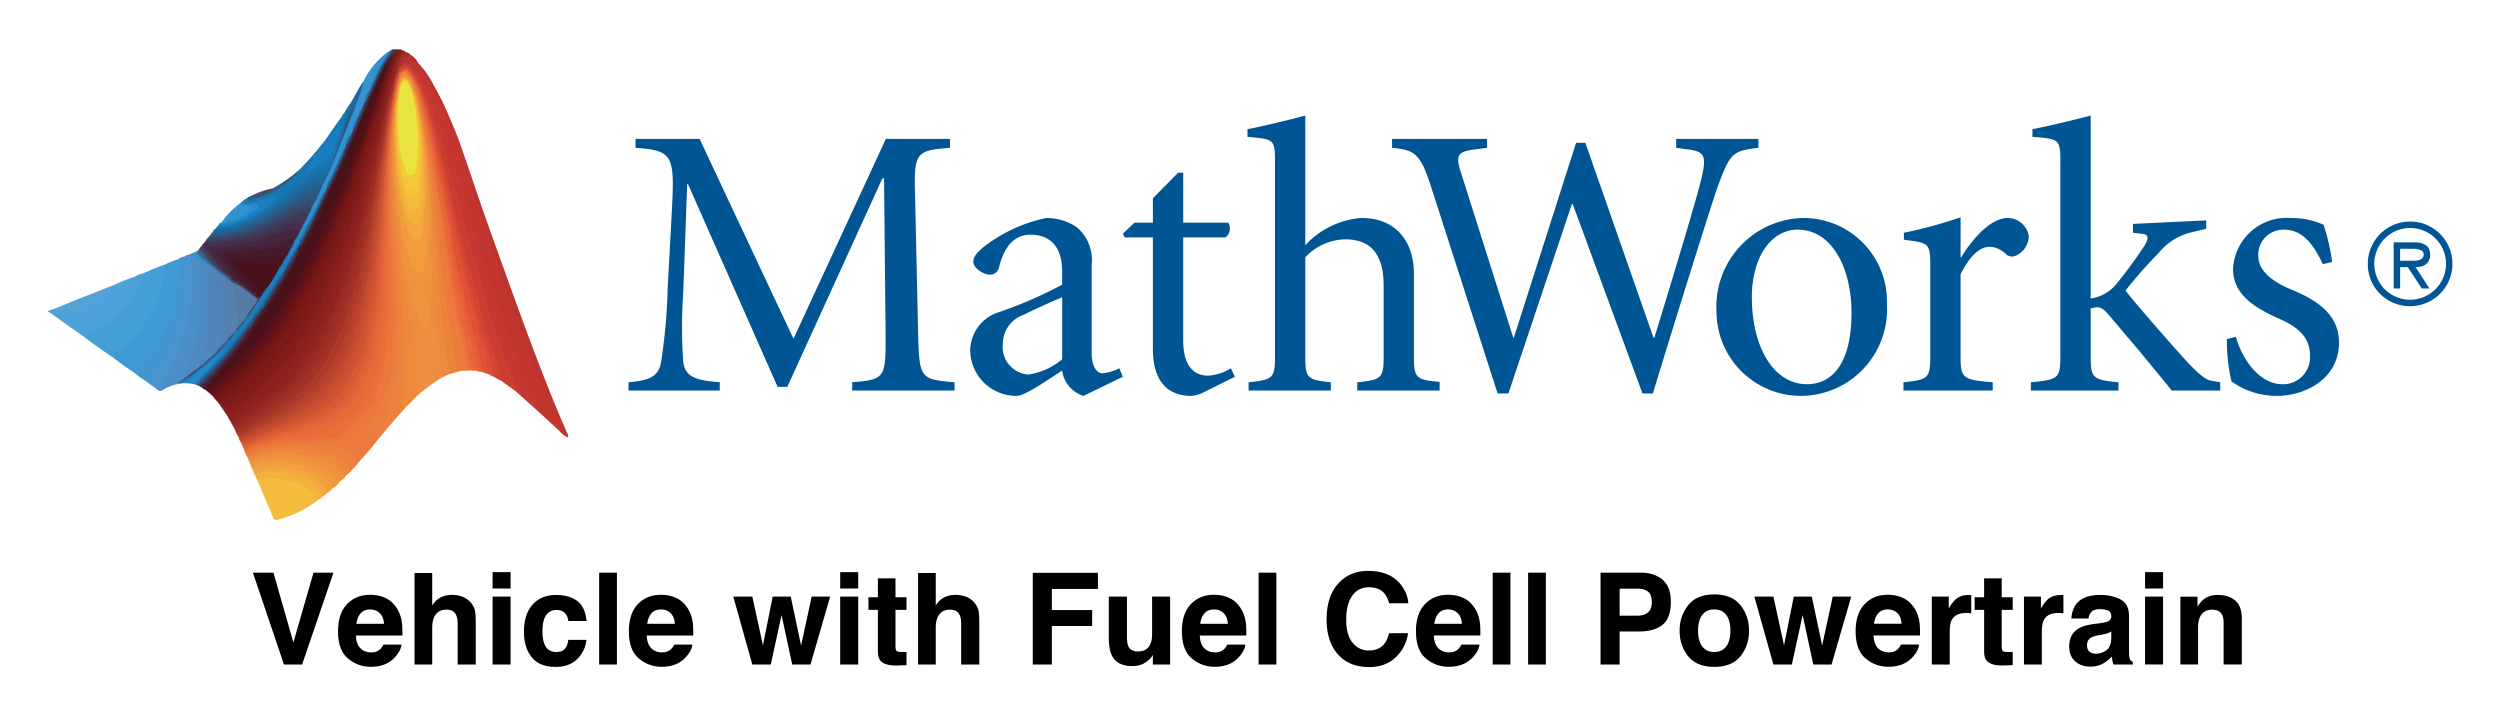 <svg xmlns="http://www.w3.org/2000/svg" role="img" viewBox="-1.92 -2.05 171.47 48.97"><title>Vehicle with Fuel Cell Powertrain logo</title><defs><style>.cls-1{fill:#005594}.cls-2{fill:#2680b9}.cls-3{fill:#c3352f}.cls-6{fill:#8c201c}.cls-27{fill:#d75a36}.cls-28{fill:#ce5333}.cls-31{fill:#ed823e}.cls-35{fill:#92241e}.cls-39{fill:#e86739}.cls-42{fill:#ec793d}.cls-44{fill:#ee8a3c}.cls-59{fill:#481b2d}.cls-63{fill:#dd4b35}.cls-64{fill:#1f6da3}.cls-65{fill:#442942}.cls-67{fill:#3f3a57}.cls-73{fill:#206699}.cls-81{fill:#1a6da3}.cls-84{fill:#2b8bca}.cls-86{fill:#1573ad}.cls-88{fill:#1973ab}.cls-92{fill:#452237}.cls-94{fill:#266495}.cls-97{fill:#d84933}.cls-99{fill:#e76b38}.cls-106{fill:#dd6037}.cls-109{fill:#37486b}.cls-110{fill:#432c45}.cls-115{fill:#2a89c7}.cls-123{fill:#5186bb}.cls-124{fill:#f19c3b}.cls-139{fill:#f4ba3a}.cls-141{fill:#f1ca38}.cls-142{fill:#f5c139}</style></defs><path d="M160.483 16.062a2.903 2.903 0 1 1 2.918 2.888h-.02a2.875 2.875 0 0 1-2.898-2.851v-.037zm5.365 0a2.46 2.46 0 1 0-2.474 2.446h.009a2.472 2.472 0 0 0 2.465-2.446z" class="cls-1"/><path d="M164.712 17.737h-.53l-.952-1.464h-.53v1.464h-.442v-3.168h1.377c.567 0 1.125.155 1.125.838 0 .625-.433.856-1 .866zm-1.483-1.906c.395 0 1.088.078 1.088-.433 0-.317-.435-.385-.77-.385h-.848v.819h.53zM46.063 7.473l6.44 13.711L58.84 7.473h4.4v.615c-2.321.183-2.484.3-2.398 3.245l.212 9.58c.077 2.986.155 3.063 2.494 3.255v.57h-7.02v-.57c2.236-.191 2.312-.27 2.293-3.255l-.106-10.724h-.116L52.08 24.486h-.665l-6.152-13.923h-.05l-.27 7.433a34.01 34.01 0 0 0 0 4.785c.137.982.771 1.252 2.505 1.387v.57H41.19v-.57c1.492-.133 2.051-.404 2.233-1.386a39.786 39.786 0 0 0 .452-5.054l.3-5.595c.182-3.572 0-3.861-2.505-4.044v-.616zm29.029 16.32l-.241-.588a3.026 3.026 0 0 1-1.147.345c-.404 0-.75-.452-.75-1.433v-5.99a2.952 2.952 0 0 0-1.003-2.58 3.69 3.69 0 0 0-2.108-.646 10.455 10.455 0 0 0-4.101 1.84c-.578.423-.906.798-.906 1.146 0 .48.723.904 1.147.904a.63.63 0 0 0 .615-.5c.288-1.126.848-2.243 2.157-2.243 1.405 0 2.176.876 2.176 2.532v.896a29.687 29.687 0 0 1-4.284 1.867 2.787 2.787 0 0 0-2.022 2.686 3.162 3.162 0 0 0 3.195 3.073c.558 0 1.994-1.021 3.11-1.732a2.106 2.106 0 0 0 1.464 1.732zm-4.16-1.205a4.655 4.655 0 0 1-2.31 1.051 1.89 1.89 0 0 1-1.769-2.005l.007-.076a2.117 2.117 0 0 1 1.387-2.002 64.99 64.99 0 0 1 2.685-1.222zm8.3-1.319c0 2.07.981 2.447 1.703 2.447a3.35 3.35 0 0 0 1.57-.51l.27.588-2.185 1.087a2.123 2.123 0 0 1-.8.223c-1.704 0-2.637-1.098-2.637-3.225v-7.645h-1.946l-.105-.26.78-.75h1.272v-1.676l1.732-1.752h.348v3.427h3.09a.77.77 0 0 1-.192 1.01h-2.897v7.036zm8.376-6.499a5.844 5.844 0 0 1 3.774-1.867c2.293-.047 3.677 1.464 3.677 3.833v5.653c0 1.483.136 1.617 1.762 1.75v.598h-5.65v-.569c1.685-.163 1.81-.297 1.81-1.78v-4.852c0-1.907-.694-3.169-2.628-3.169a3.804 3.804 0 0 0-2.745 1.232v6.79c0 1.483.125 1.617 1.753 1.78v.568h-5.642v-.569c1.675-.163 1.81-.297 1.81-1.78V9.1c0-1.626-.047-1.597-1.887-1.761v-.53c1.251-.24 2.957-.664 3.967-.934l-.001 8.897zm12.469-6.68l-.819.105c-1.204.154-1.359.395-.981 1.57l3.59 11.332h.048l4.266-13.354h.635l4.679 13.383.058-.029s2.773-8.984 3.225-10.908c.367-1.54.23-1.859-.963-1.994l-.77-.106v-.616h5.643v.615c-1.754.212-1.945.32-2.821 2.745-.241.663-2.187 6.787-4.42 14.105h-.713L105.94 11.92l-.057.048-4.344 12.97h-.74L96.196 10.64c-.722-2.214-1.126-2.398-2.638-2.552v-.615h6.519v.616zm21.644 17.012a5.934 5.934 0 0 0 5.787-6.078q-.003-.104-.009-.208a5.718 5.718 0 0 0-5.52-5.91q-.142-.006-.285-.004a6.085 6.085 0 0 0-5.89 6.275q.002.074.007.147a5.795 5.795 0 0 0 5.81 5.779l.1-.001zm.298-.8c-2.319 0-3.783-2.59-3.783-5.968 0-2.793 1.358-4.632 3.137-4.632 2.427 0 3.699 2.745 3.699 5.7 0 3.591-1.406 4.9-3.053 4.9zm10.534-1.914c0 1.483.126 1.617 2.205 1.78v.57h-6.124v-.57c1.703-.163 1.839-.297 1.839-1.78v-6.154c0-1.598-.058-1.627-1.81-1.838v-.482a31.414 31.414 0 0 0 3.89-1.059v2.743h.048c.615-1.038 1.915-2.696 3.195-2.696a1.47 1.47 0 0 1 1.435 1.252 1.496 1.496 0 0 1-.848 1.31.626.626 0 0 1-.664-.03 1.713 1.713 0 0 0-1.146-.558c-.647 0-1.338.51-2.022 1.897v5.615zm8.925-3.968a2.765 2.765 0 0 0 1.722-.944 30.938 30.938 0 0 0 1.946-2.648c.318-.482.299-.78-.058-.827l-.712-.087v-.607l5.025-.24v.578l-1.059.25a4.129 4.129 0 0 0-2.206 1.406 31.251 31.251 0 0 0-2.271 2.58c.693.905 3.467 4.073 4.341 5.008.713.751 1.175 1.116 1.542 1.174l.615.106v.568h-3.331c-.348-.453-1.377-1.685-2.099-2.57l-2.186-2.582c-.423-.5-.606-.558-.818-.558a1.972 1.972 0 0 0-.453.077v3.285c0 1.483.125 1.616 1.906 1.78v.568h-6.008v-.569c1.887-.164 2.022-.297 2.022-1.78V9.1c0-1.597-.057-1.626-1.916-1.761v-.53c1.253-.24 2.975-.664 3.996-.934V18.42zm9.956 2.629c.424 1.54 1.617 3.255 3.195 3.255a1.852 1.852 0 0 0 1.892-1.81q.002-.082-.004-.163c0-1.089-.617-1.868-2.08-2.505-1.734-.77-3.197-1.675-3.197-3.436a3.684 3.684 0 0 1 3.866-3.493l.11.007a5.262 5.262 0 0 1 2.235.463 14.174 14.174 0 0 1 .586 2.551l-.644.155c-.799-1.762-1.647-2.37-2.658-2.37a1.723 1.723 0 0 0-1.766 1.68q-.001.065.002.13c0 1.098 1.147 1.84 2.322 2.321 1.944.8 3.215 1.83 3.215 3.62 0 2.445-2.261 3.649-4.284 3.649a5.298 5.298 0 0 1-3.09-.992 12.35 12.35 0 0 1-.318-2.9z" class="cls-1"/><path d="M24.75 1.729l.006-.174.188-.107c-.036.113-.067.23-.193.281z" class="cls-2"/><path d="M26.076 2.459h-.265l.066-.067c.111.017.238-.044.33.067z" class="cls-3"/><path fill="#55a2d9" d="M1.381 19.265c.71-.209 1.371-.54 2.06-.803.844-.322 1.682-.66 2.523-.99a1.358 1.358 0 0 1-.654.784A5.393 5.393 0 0 1 1.513 19.4l-.132-.069z"/><path fill="#45344f" d="M25.022 1.335h.332c.039.091-.048.119-.085.172-.058.062-.098.138-.154.202-.07.077-.146.15-.21.232a21.575 21.575 0 0 0-1.594 3.227c-.17.358-.276.745-.477 1.09a5.285 5.285 0 0 0-.335.746.706.706 0 0 1-.036.085c-.15.319-.289.642-.426.965a.673.673 0 0 1-.034.083 2.027 2.027 0 0 0-.174.4.624.624 0 0 1-.033.08 3.102 3.102 0 0 0-.232.52.675.675 0 0 1-.035.085c-.103.114-.071.354-.314.339a.213.213 0 0 1-.032-.14c.123-.456.4-.852.505-1.315a.446.446 0 0 1 .047-.137 2.566 2.566 0 0 0 .42-.932.648.648 0 0 1 .106-.264 1.31 1.31 0 0 0 .283-.602.961.961 0 0 1 .039-.18.603.603 0 0 1 .088-.162.52.52 0 0 0 .155-.402 1.76 1.76 0 0 1 .236-.527c.34-.58.558-1.217.855-1.818a6.65 6.65 0 0 1 1.105-1.747z"/><path d="M25.62 1.335c.009.08.088.054.129.086 0 .216-.18.343-.257.525a18.177 18.177 0 0 0-.71 2.548c-.33 1.272-.615 2.554-.906 3.834-.023.102-.032.228-.17.262a.244.244 0 0 1-.156-.215 2.942 2.942 0 0 1 .188-.935c.246-.984.46-1.976.76-2.946a4.612 4.612 0 0 0 .125-.615 10.04 10.04 0 0 1 .864-2.544z" class="cls-6"/><path fill="#7d1b17" d="M25.487 1.335a.517.517 0 0 1-.013.196 14.679 14.679 0 0 0-.784 2.327c-.227.838-.436 1.68-.676 2.515a.313.313 0 0 1-.176.224.12.12 0 0 1-.127-.078 2.987 2.987 0 0 1 .28-1.212c.29-.903.536-1.817.807-2.725.114-.384.318-.728.433-1.109l.123-.138z"/><path fill="#236da2" d="M25.022 1.335c-.175.417-.505.736-.71 1.137-.38.743-.703 1.512-1.055 2.268-.036.078-.044.175-.157.187a.216.216 0 0 1-.02-.275 22.486 22.486 0 0 1 1.467-2.947 1.625 1.625 0 0 0 .268-.257c.023-.067.132-.028.14-.113z"/><path d="M36.443 27.502l-1.455-1.341a4.368 4.368 0 0 0-.416-1.185c-.586-1.215-1.079-2.468-1.553-3.73a84.626 84.626 0 0 1-1.497-4.323c-.584-1.855-1.109-3.729-1.63-5.603a48.956 48.956 0 0 0-1.64-5.044 14.088 14.088 0 0 0-1.352-2.8.643.643 0 0 0-.166-.204 6.117 6.117 0 0 0-.607-.68.095.095 0 0 1-.025-.143c.15-.086.244.026.353.097a5.294 5.294 0 0 1 1.782 2.3q.4.835.745 1.692c.177.437.339.885.518 1.319a16.486 16.486 0 0 0 .748 1.995 1.848 1.848 0 0 1 .106.447c.183.637.486 1.238.65 1.872.213.826.511 1.622.764 2.432a37.941 37.941 0 0 0 1.246 3.667c.13.3.193.633.307.943.513 1.404.988 2.82 1.583 4.194.359.83.737 1.651 1.085 2.486.178.426.41.83.583 1.26.065.162.108.305-.13.35z" class="cls-3"/><path fill="#c73630" d="M26.749 3.194a1.758 1.758 0 0 1 .555.752 23.565 23.565 0 0 1 1.274 2.92 64.89 64.89 0 0 1 1.18 3.672c.399 1.404.767 2.817 1.192 4.213.365 1.196.73 2.393 1.133 3.578a98.924 98.924 0 0 0 1.854 5.05c.322.801.737 1.564 1.05 2.372a.409.409 0 0 1 0 .41l-1.536-1.372c-.122-.528-.385-1.008-.547-1.517-.222-.695-.498-1.37-.724-2.062-.22-.67-.442-1.34-.66-2.011-.18-.553-.328-1.122-.49-1.683-.145-.508-.25-1.027-.432-1.527-.139-.38-.238-.78-.34-1.175a41.626 41.626 0 0 0-.542-1.87c-.126-.409-.19-.853-.287-1.28-.18-.806-.45-1.59-.648-2.392-.162-.653-.324-1.309-.54-1.944-.334-.98-.586-1.991-1.004-2.941-.132-.3-.297-.59-.437-.89-.044-.096-.14-.184-.051-.303z"/><path fill="#449fd7" d="M7.956 16.676a13.987 13.987 0 0 1 1.462-.593c.136.066.096.187.08.29a9.022 9.022 0 0 1-1.023 3.153 9.333 9.333 0 0 1-2.65 2.939 39.981 39.981 0 0 1-2.056-1.469c-.019-.218.17-.233.3-.287a6.79 6.79 0 0 0 3.388-2.97 7.752 7.752 0 0 1 .499-1.063z"/><path fill="#3e9ad4" d="M5.825 22.465c.198-.389.6-.57.902-.849a9.167 9.167 0 0 0 1.058-1.17 8.15 8.15 0 0 0 1.539-3.49 2.264 2.264 0 0 0 .094-.873 4.455 4.455 0 0 1 .854-.341c.248-.068.211.13.223.256a5.877 5.877 0 0 1-.071 1.32A10.263 10.263 0 0 1 9 21.55a11.996 11.996 0 0 1-1.277 1.687c-.117.128-.231.274-.432.279a19.529 19.529 0 0 1-1.466-1.051z"/><path fill="#ee8d3d" d="M28.497 23.787a10.597 10.597 0 0 0-1.881 1.388.262.262 0 0 1-.136-.337 1.086 1.086 0 0 0-.049-.737 1.597 1.597 0 0 1 .009-.884.85.85 0 0 0-.03-.645.226.226 0 0 1-.022-.223.936.936 0 0 0 .034-.773c-.254-.916-.263-1.87-.449-2.794-.235-1.169-.35-2.354-.53-3.53a28.596 28.596 0 0 1-.384-3.582 7.323 7.323 0 0 1-.06-.757.536.536 0 0 1 .076-.348c.224.023.148.203.168.328.084.524.017 1.063.137 1.58.166.718.228 1.455.322 2.178.151 1.156.423 2.277.678 3.406a13.8 13.8 0 0 0 .576 1.831c.042.11.096.26.226.261.157.002.189-.167.229-.287a1.798 1.798 0 0 0 .09-.555c.003-.696.118-1.385.071-2.086-.028-.424.09-.85.03-1.285a12.72 12.72 0 0 1-.03-2.139c.016-.527-.06-1.057-.048-1.587.003-.138-.035-.293.107-.396.12.037.133.143.133.24.001.785.147 1.558.15 2.344.004.815.037 1.633.115 2.446a7.518 7.518 0 0 1-.055.859c-.008.52.098 1.034.072 1.555a29.314 29.314 0 0 0 .299 3.887c.018.221.145.418.152.642z"/><path fill="#821d19" d="M23.827 6.581a4.982 4.982 0 0 0 .398-1.166 10.103 10.103 0 0 1 .465-1.557 11.36 11.36 0 0 1-.433 1.849c-.18.807-.398 1.605-.597 2.407a2.136 2.136 0 0 0-.032.26c-.222.898-.377 1.815-.668 2.694-.458 1.382-.828 2.792-1.334 4.16-.217.589-.41 1.192-.655 1.765a24.23 24.23 0 0 1-1.515 3.199c-.214.348-.397.713-.61 1.062a15.538 15.538 0 0 1-3.114 3.635 18.963 18.963 0 0 1-1.972 1.452.166.166 0 0 1-.156.028l-.273-.396a.385.385 0 0 1 .213-.315 15.599 15.599 0 0 0 2.747-2.37 20.5 20.5 0 0 0 .998-1.147 22.06 22.06 0 0 0 2.209-3.537c.464-.883.858-1.795 1.242-2.71a14.713 14.713 0 0 0 .812-2.275 6.704 6.704 0 0 1 .364-1.025 13.922 13.922 0 0 0 .574-1.622c.304-1.083.6-2.168.966-3.232.051-.148.07-.302.11-.452a1.603 1.603 0 0 1 .26-.707z"/><path fill="#cd3c31" d="M26.749 3.194c.235.492.498.973.696 1.48a6.246 6.246 0 0 1 .444 1.37 2.672 2.672 0 0 0 .24.67 14.053 14.053 0 0 1 .525 1.726c.24.799.351 1.642.649 2.416a7.046 7.046 0 0 1 .378 1.453c.081.537.296 1.02.42 1.53.13.53.276 1.07.441 1.599a13.747 13.747 0 0 1 .398 1.375c.104.518.278 1.023.428 1.531.19.651.371 1.306.586 1.95.262.789.58 1.56.827 2.354.159.511.402.987.56 1.498.068.218.189.407.11.643l-.999-.728a2.237 2.237 0 0 1-.307-1.04 17.897 17.897 0 0 0-.605-1.854c-.246-1.02-.603-2.008-.876-3.022-.23-.853-.466-1.706-.686-2.562a95.814 95.814 0 0 1-.573-2.31c-.453-1.968-.9-3.938-1.428-5.887a43.775 43.775 0 0 0-.482-1.685 16.638 16.638 0 0 0-.88-2.263 2.506 2.506 0 0 0-.657-.85.168.168 0 0 1-.03-.093c.02-.058.064-.067.116-.059l.04.028a2.654 2.654 0 0 1 .665.73z"/><path d="M13.604 26.369c.618-.453 1.252-.886 1.85-1.363a16.22 16.22 0 0 0 2.401-2.478 20.65 20.65 0 0 0 1.778-2.807c.343-.594.56-1.26.875-1.873.26-.508.435-1.048.655-1.571.16-.38.276-.78.408-1.171.22-.655.449-1.308.655-1.967.31-.989.613-1.98.899-2.975.127-.442.21-.897.3-1.35a.847.847 0 0 1 .202-.44l.067.2c.113.118.059.25.026.376-.314 1.186-.569 2.386-.893 3.57a80.619 80.619 0 0 1-1.311 4.276c-.203.609-.494 1.182-.718 1.784a16.483 16.483 0 0 1-1.455 2.932 14.527 14.527 0 0 1-3.593 4 11.935 11.935 0 0 1-1.245.88 1.552 1.552 0 0 0-.58.525z" class="cls-6"/><path fill="#eb783a" d="M15.007 29.223a.282.282 0 0 1-.088-.192 2.817 2.817 0 0 1 1.514-.677 14.737 14.737 0 0 1 2.963-.297c.55.005 1.093-.157 1.647-.18a.447.447 0 0 0 .392-.221 2.86 2.86 0 0 1 .95-.953 4.806 4.806 0 0 0 1.643-2.584 18.204 18.204 0 0 0 .583-3.82c.102-1.514.157-3.029.11-4.542-.062-2.031-.042-4.062-.058-6.094.023-.9.099-1.795.138-2.693.005-.107.002-.227.14-.268.173.172.082.393.108.593a2.249 2.249 0 0 1-.027.43 9.141 9.141 0 0 0-.04 1.34 5.722 5.722 0 0 1-.019.622 5.898 5.898 0 0 0-.028 1.584c.036.42.028.838.048 1.256a28.373 28.373 0 0 0 .185 3.252c.043.26-.02.52-.003.787a43.467 43.467 0 0 1 .072 4.734 15 15 0 0 1-.394 3.046 2.422 2.422 0 0 1-.2.524 2.215 2.215 0 0 0-.301.586 3.913 3.913 0 0 1-.823 1.268 4.847 4.847 0 0 1-1.004 1.087 3.08 3.08 0 0 1-1.028.424 9.405 9.405 0 0 1-1.903.166 11.366 11.366 0 0 0-2.457.22 1.255 1.255 0 0 1-.258.029 1.403 1.403 0 0 0-.763.137.481.481 0 0 1-.09.034.654.654 0 0 0-.408.18 1.973 1.973 0 0 1-.6.222z"/><path fill="#bd352f" d="M36.443 27.502c.294-.269-.031-.48-.11-.663-.45-1.05-1.005-2.056-1.416-3.118-.39-1.01-.863-1.99-1.165-3.035a5.343 5.343 0 0 0-.283-.976c-.361-.663-.482-1.397-.785-2.07-.25-.557-.372-1.167-.582-1.736-.281-.762-.472-1.55-.754-2.31-.157-.425-.279-.869-.4-1.309a10.215 10.215 0 0 0-.434-1.22c-.148-.352-.191-.738-.31-1.089-.096-.287-.223-.583-.345-.871a4.89 4.89 0 0 0-.218-.706 4.508 4.508 0 0 1-.376-1c-.26-.589-.5-1.187-.748-1.78-.173-.416-.39-.826-.6-1.232a4.76 4.76 0 0 0-1.539-1.802.424.424 0 0 0-.293-.12v-.001c-.1-.093-.265.07-.348-.09a.774.774 0 0 1 1.021-.113 6.329 6.329 0 0 1 1.095 1.586 18.856 18.856 0 0 1 1.105 2.266c.252.578.493 1.162.701 1.757.706 2.016 1.37 4.048 2.094 6.057 1.347 3.732 2.66 7.475 4.146 11.156a82.13 82.13 0 0 0 1.127 2.666.25.25 0 0 1 .006.205 1.883 1.883 0 0 1-.59-.452z"/><path fill="#7b1a16" d="M23.827 6.581a19.681 19.681 0 0 1-.765 2.609.47.47 0 0 0-.03.094 18.361 18.361 0 0 1-.541 1.977 12.525 12.525 0 0 1-.512 1.411 6.59 6.59 0 0 0-.394 1.13 8.75 8.75 0 0 1-.503 1.448c-.25.664-.494 1.335-.8 1.973-.444.92-.895 1.838-1.414 2.722a19.868 19.868 0 0 1-1.217 1.878 19.549 19.549 0 0 1-2.107 2.342c-.504.485-1.082.87-1.589 1.345-.19.177-.486.213-.624.463l-.222-.322a.21.21 0 0 1 .171-.179.44.44 0 0 0 .303-.237.706.706 0 0 1 .349-.296 1.669 1.669 0 0 0 .583-.427c.496-.516 1.033-.988 1.56-1.47.184-.167.245-.418.425-.59a4.204 4.204 0 0 0 .79-.928 6.39 6.39 0 0 0 .768-1.297c.226-.455.512-.877.74-1.33.401-.797.851-1.569 1.192-2.395a.178.178 0 0 1 .012-.031 21.654 21.654 0 0 0 1.19-2.79c.426-1.066.785-2.156 1.155-3.242a83.77 83.77 0 0 0 .902-2.768 4.943 4.943 0 0 1 .285-.915c.052-.1.058-.249.226-.241z"/><path fill="#f5bb3c" d="M19.922 32.221a7.419 7.419 0 0 1-2.802 1.37c-.124.033-.227.043-.293-.115-.372-.885-.752-1.767-1.13-2.65a1.743 1.743 0 0 1 1.057-.173 5.032 5.032 0 0 1 2.193.552 1.671 1.671 0 0 1 .975 1.016z"/><path fill="#a33126" d="M14.284 27.631l-.068-.135a.45.45 0 0 1 .275-.314 26.145 26.145 0 0 0 2.812-1.811 10.673 10.673 0 0 0 2.272-2.348 13.243 13.243 0 0 0 1.66-3.158 30.876 30.876 0 0 0 1.071-3.202 58.31 58.31 0 0 0 .871-3.746c.34-1.686.644-3.379.944-5.072a3.106 3.106 0 0 0 .019-.364c.138-.715.306-1.424.418-2.143q.302-1.384.679-2.75a5.302 5.302 0 0 1 .35-.819.34.34 0 0 1 .363-.226c.122-.012.186.081.266.147.08.16-.081.17-.151.231a1.522 1.522 0 0 0-.527.724 5.37 5.37 0 0 0-.39 1.424c-.2.554-.207 1.152-.389 1.71-.183.852-.296 1.716-.446 2.574-.26 1.489-.489 2.983-.753 4.471-.25 1.404-.516 2.804-.86 4.186-.203.813-.492 1.605-.718 2.413a15.118 15.118 0 0 1-1.366 3.08 8.253 8.253 0 0 1-1.097 1.531 10.422 10.422 0 0 1-1.545 1.49 31.96 31.96 0 0 1-3.385 2.084c-.096.054-.196.113-.305.023z"/><path fill="#4c8ec7" d="M11.072 15.403l.075-.04c.264.152.626.182.7.569a20.232 20.232 0 0 1 .124 2.046 14.139 14.139 0 0 1-.947 5.2 2.275 2.275 0 0 0-.226.619.42.42 0 0 1-.236.324c-.047.028-.139.038-.073.131a3.441 3.441 0 0 0-1.198.41c-.254-.075-.257-.222-.144-.43.215-.399.465-.776.694-1.165a11.02 11.02 0 0 0 .633-1.8 10.226 10.226 0 0 0 .599-2.54 9.208 9.208 0 0 0 .032-2.77 1.234 1.234 0 0 1-.033-.554z"/><path fill="#ad3929" d="M14.284 27.631a4.801 4.801 0 0 0 1.067-.558c.634-.348 1.243-.743 1.864-1.116a8.457 8.457 0 0 0 1.939-1.623 9.851 9.851 0 0 0 1.676-2.452c.284-.622.63-1.225.866-1.87.258-.707.43-1.444.666-2.16a34.37 34.37 0 0 0 .905-3.877c.275-1.343.464-2.702.692-4.054.188-1.114.374-2.229.568-3.342a2.222 2.222 0 0 1 .163-.795c.173.194.053.406.022.602-.14.893-.227 1.795-.407 2.682-.136.703-.207 1.417-.321 2.124-.249 1.547-.442 3.103-.745 4.64q-.336 1.706-.83 3.372c-.21.71-.426 1.42-.702 2.103a9.53 9.53 0 0 1-2.746 3.924 18.467 18.467 0 0 1-3.218 2.01 1.594 1.594 0 0 0-.3.205 4.135 4.135 0 0 1-.983.52z"/><path fill="#ec7a3b" d="M30.464 23.363l-.783.023c-.214.078-.301-.03-.35-.223a7.347 7.347 0 0 1-.187-1.077c-.105-1.08-.443-2.12-.537-3.203-.076-.88-.211-1.755-.322-2.631-.18-1.423-.263-2.855-.438-4.277-.171-1.388-.297-2.783-.565-4.158a1.257 1.257 0 0 1-.092-.5 14.853 14.853 0 0 0-.622-2.907c-.02-.226-.198-.427-.107-.67.161-.067.18.077.217.163.07.157.121.323.188.482a3.145 3.145 0 0 0 .086.356 16.74 16.74 0 0 1 .55 2.318c.06.705.243 1.39.344 2.089.15 1.036.31 2.072.471 3.106.23 1.482.39 2.974.679 4.448.218 1.114.37 2.242.6 3.355.184.887.414 1.764.576 2.656a.85.85 0 0 0 .214.51.165.165 0 0 1 .078.14z"/><path fill="#ea7039" d="M24.757 9.702c0 1.229-.009 2.457.002 3.685.012 1.36.048 2.719.062 4.078.012 1.242-.082 2.479-.181 3.715a13.265 13.265 0 0 1-.687 3.494 4.75 4.75 0 0 1-1.56 2.157c-.323.254-.713.446-.865.899-.068.202-.367.29-.57.277-.664-.04-1.297.21-1.96.164a10.997 10.997 0 0 0-2.57.277 2.11 2.11 0 0 0-1.175.462c-.1.097-.232.058-.334.12-.036-.01-.056-.032-.046-.072a.491.491 0 0 1 .225-.227 5.157 5.157 0 0 1 1.752-.63 5.16 5.16 0 0 1 1.444-.295 5.35 5.35 0 0 0 3.11-.977 5.647 5.647 0 0 0 1.214-.968 6.356 6.356 0 0 0 1.273-2.775 19.596 19.596 0 0 0 .516-3.736c.061-1.3.17-2.598.184-3.9.02-1.778.005-3.557.012-5.335 0-.147-.072-.341.154-.413z"/><path fill="#ee893c" d="M24.956 7.71v-.398a.078.078 0 0 1 .108.035.41.41 0 0 1 .048.222c-.036.866.064 1.728.068 2.592a.509.509 0 0 1-.091.404c.023 1.033.124 2.058.243 3.085.093.793.145 1.6.312 2.374.188.874.16 1.771.4 2.64a2.223 2.223 0 0 1 .124 1.048c-.041.201.135.403.125.636-.025.571.268 1.095.276 1.664.001.032.04.078.03.092-.274.346.135.716-.028 1.046a1.976 1.976 0 0 0-.087.777c-.005.054-.016.13.013.162a.648.648 0 0 1 .048.786c-.065.136.105.188.07.3l-.859.875a.497.497 0 0 1-.104-.404 15.683 15.683 0 0 1 .107-2.616 2.718 2.718 0 0 0-.053-.792 9.98 9.98 0 0 1-.057-1.26 16.194 16.194 0 0 0-.103-1.717 161.36 161.36 0 0 1-.294-3.13c-.088-1.008-.184-2.016-.242-3.026-.036-.629-.047-1.26-.08-1.888-.06-1.116.013-2.232-.006-3.348a.25.25 0 0 1 .032-.16z"/><path fill="#761714" d="M23.76 6.515a2 2 0 0 0-.314.72c-.277.93-.513 1.869-.872 2.776-.31.784-.532 1.603-.794 2.406-.135.415-.339.803-.475 1.22-.167.512-.386 1.007-.56 1.52-.14.42-.41.795-.58 1.207-.33.793-.77 1.53-1.133 2.306-.258.553-.607 1.062-.916 1.59a4.176 4.176 0 0 1-.642.948c-.28.363-.512.76-.83 1.103-.44.475-.862.97-1.33 1.417-.596.57-1.255 1.071-1.881 1.61a.494.494 0 0 1-.438.172l-.062-.062c-.083-.211.054-.333.19-.448.34-.283.686-.558 1.03-.837a15.4 15.4 0 0 0 2.584-2.781 18.934 18.934 0 0 0 1.292-1.846 34.816 34.816 0 0 0 1.695-3.068c.465-1.033.96-2.053 1.34-3.128.251-.717.569-1.412.775-2.147.502-1.503 1.059-2.987 1.536-4.5.367-1.167.773-2.322 1.125-3.494.025-.085.036-.173.06-.258a4.862 4.862 0 0 1 .527-1.275c.04-.07.058-.157.144-.193.087.134 0 .264-.045.368a20.847 20.847 0 0 0-.843 2.693c-.147.513-.334 1.018-.49 1.531a1.082 1.082 0 0 0-.093.45z"/><path fill="#4993ce" d="M11.072 15.403a4.034 4.034 0 0 1 .2 1.15 13.622 13.622 0 0 1-.476 4.044c-.1.376-.246.749-.368 1.123a8.235 8.235 0 0 1-.461 1.295c-.214.41-.473.79-.702 1.188-.119.206-.117.312.026.458a.297.297 0 0 1-.434.007c-.272-.215-.554-.416-.833-.623a9.115 9.115 0 0 0 2.077-3.544 12.638 12.638 0 0 0 .55-3.19c.018-.452.001-.905.003-1.359a.57.57 0 0 1 .09-.41.663.663 0 0 1 .328-.14z"/><path d="M14.749 28.627l-.081-.198a3.597 3.597 0 0 1 1.174-.59c.924-.414 1.89-.727 2.83-1.102a6.106 6.106 0 0 0 2.551-1.782 8.212 8.212 0 0 0 1.336-2.274 22.235 22.235 0 0 0 1.112-4.935c.184-1.366.296-2.74.406-4.114.098-1.23.199-2.46.27-3.693.03-.504.123-1.006.135-1.514a.607.607 0 0 1 .025-.11c.069-.51.083-1.025.163-1.533.016-.099-.027-.257.164-.248a2.915 2.915 0 0 1-.022 1.013c-.09.546-.008 1.103-.126 1.644-.047.184-.029.375-.06.56-.004.074-.002.149-.012.222-.071.326-.006.658-.046.985a.66.66 0 0 1-.022.107 10.139 10.139 0 0 0-.082 1.35 92.19 92.19 0 0 1-.236 3.862c-.086 1.14-.234 2.278-.387 3.414a15.868 15.868 0 0 1-.584 2.674 7.301 7.301 0 0 1-1.945 3.41 7.125 7.125 0 0 1-2.173 1.245q-1.32.528-2.688.921a.61.61 0 0 0-.267.126c-.404.225-.852.355-1.252.59a.15.15 0 0 1-.183-.03z" class="cls-27"/><path d="M24.557 8.374c0 .837-.141 1.664-.188 2.497-.021.385-.05.769-.074 1.153-.068 1.03-.164 2.058-.255 3.087-.061.69-.134 1.376-.207 2.064a30.252 30.252 0 0 1-.571 3.475 10.406 10.406 0 0 1-1.265 3.38 8.84 8.84 0 0 1-1.114 1.413 6.812 6.812 0 0 1-2.055 1.325c-.452.216-.94.352-1.407.537a18.438 18.438 0 0 0-1.875.774 8.259 8.259 0 0 1-.878.35l-.063-.133a1.5 1.5 0 0 1 .812-.462 10.754 10.754 0 0 0 1.464-.604c.644-.287 1.3-.551 1.93-.873a6.394 6.394 0 0 0 2.448-2.083 10.973 10.973 0 0 0 1.385-2.886 27.405 27.405 0 0 0 .835-3.879 16.283 16.283 0 0 0 .319-2.89c.072-.832.167-1.661.24-2.493.067-.765.164-1.528.229-2.294.035-.427.078-.853.142-1.277.013-.084.024-.183.148-.181z" class="cls-28"/><path fill="#982a22" d="M24.624 5.32a7.008 7.008 0 0 1-.233 1.323c-.046.29-.11.579-.166.868-.186 1.125-.413 2.242-.62 3.363a63.589 63.589 0 0 1-.657 3.16c-.177.749-.414 1.486-.59 2.235a26.595 26.595 0 0 1-1.04 3.07 13.35 13.35 0 0 1-3.77 5.679 12.967 12.967 0 0 1-1.778 1.329c-.426.254-.83.544-1.257.8-.119.07-.218.196-.383.154l-.114-.204a2.179 2.179 0 0 1 .785-.635c.722-.452 1.395-.966 2.07-1.487a14.04 14.04 0 0 0 2.243-2.431 5.564 5.564 0 0 0 .71-1.192c.303-.665.707-1.277.974-1.96.105-.267.194-.54.284-.812a1.291 1.291 0 0 1 .055-.19 18.313 18.313 0 0 0 .947-2.605 4.72 4.72 0 0 0 .13-.544c.16-.58.337-1.154.47-1.743.1-.446.25-.88.324-1.336.022-.138.062-.276.082-.417.493-2.03.9-4.077 1.377-6.11.025-.107-.02-.274.157-.316z"/><path fill="#5e1018" d="M25.087 1.666l-.463 1.263c-.381 1.25-.81 2.483-1.216 3.724-.276.844-.552 1.689-.86 2.52-.372 1.002-.727 2.01-1.135 2.999-.273.661-.586 1.306-.843 1.974a22.573 22.573 0 0 0-1.15 2.329 10.179 10.179 0 0 1-.61 1.096c-.467.786-.91 1.587-1.427 2.341A23.217 23.217 0 0 1 14.81 23.1a27.538 27.538 0 0 1-2.127 1.832.325.325 0 0 1-.151.062l-.251-.218a7.268 7.268 0 0 1 1.315-1.156 14.866 14.866 0 0 0 1.84-1.856 26.748 26.748 0 0 0 2.766-3.996 39.786 39.786 0 0 0 2.632-5.336 58.43 58.43 0 0 0 1.248-2.995c.503-1.33 1-2.664 1.463-4.009a2.246 2.246 0 0 0 .217-.657 13.34 13.34 0 0 1 1.129-2.9.395.395 0 0 1 .197-.204z"/><path d="M24.956 7.71c0 .398.013.796-.003 1.193-.039.983.066 1.961.08 2.942.017 1.054.105 2.107.195 3.157.088 1.033.254 2.06.32 3.093a27.273 27.273 0 0 1 .213 3.647 3.302 3.302 0 0 0 .109.879 2.762 2.762 0 0 1-.064.917c-.103.838-.024 1.675-.05 2.512l-1.136 1.308c-.193-.064-.206-.21-.165-.374.155-.621.222-1.265.386-1.878a20.059 20.059 0 0 0 .446-2.572 2.155 2.155 0 0 0 .029-.628c-.161-.978.026-1.957-.041-2.94-.113-1.648-.184-3.3-.262-4.95-.063-1.341-.129-2.681-.154-4.023a.488.488 0 0 1 .03-.29c0-.562-.001-1.123.002-1.684 0-.105-.036-.223.065-.31z" class="cls-31"/><path fill="#4195d0" d="M10.743 15.542c0 .64.02 1.282-.003 1.922a9.3 9.3 0 0 1-.308 1.945 8.565 8.565 0 0 1-.272 1.283 11.728 11.728 0 0 1-1.932 3.275.238.238 0 0 1-.204.078 5.103 5.103 0 0 1-.733-.53 9.87 9.87 0 0 0 1.874-2.449 8.58 8.58 0 0 0 .927-2.428 10.333 10.333 0 0 0 .32-2.61c-.004-.114.043-.258-.14-.286a1.105 1.105 0 0 1 .471-.2z"/><path fill="#c34b2e" d="M24.557 8.374a5.606 5.606 0 0 0-.191 1.357c-.113.837-.185 1.68-.265 2.521-.076.81-.139 1.62-.208 2.43-.128.935-.24 1.872-.397 2.803a31.402 31.402 0 0 1-.678 3.26 11.943 11.943 0 0 1-.89 2.346 7.305 7.305 0 0 1-2.468 2.795 22.462 22.462 0 0 1-3.682 1.832c-.13.054-.252.13-.385.18l-.788.398a.037.037 0 0 1-.016-.044c-.072-.198.06-.283.203-.358.752-.397 1.525-.75 2.294-1.112a9.34 9.34 0 0 0 3.468-2.606 8.207 8.207 0 0 0 1.126-1.814c.197-.455.39-.91.57-1.372.11-.283.137-.58.221-.865a18.862 18.862 0 0 0 .583-2.418c.25-1.009.362-2.043.518-3.068.144-.937.24-1.882.352-2.823.131-1.107.287-2.21.44-3.315.033-.24.075-.478.097-.72.006-.063-.027-.18.115-.124a2.275 2.275 0 0 1-.019.717z"/><path fill="#4fa2d9" d="M1.513 19.4c.074-.095.18-.071.275-.067a5.444 5.444 0 0 0 3.415-1.092 3.435 3.435 0 0 0 .76-.769 9.038 9.038 0 0 1 1.33-.53c.155.103.1.22.023.34a6.59 6.59 0 0 1-2.505 2.43c-.4.21-.803.406-1.22.575a3.764 3.764 0 0 1-.684.11z"/><path d="M24.624 5.32a8.387 8.387 0 0 0-.383 1.557c-.261 1.1-.47 2.21-.697 3.318a14.299 14.299 0 0 1-.381 1.566c-.19.61-.339 1.232-.472 1.858a10.107 10.107 0 0 1-.3 1.036 3.418 3.418 0 0 0-.158.535 7.19 7.19 0 0 1-.308 1.076c-.37.87-.63 1.782-1.013 2.648a31.198 31.198 0 0 1-.76 1.617 13.39 13.39 0 0 1-1.641 2.557 15.357 15.357 0 0 1-1.158 1.307q-.769.727-1.587 1.395c-.532.433-1.165.717-1.695 1.153a.136.136 0 0 1-.125.023.044.044 0 0 1-.02-.049c.038-.462.468-.553.759-.741a19.803 19.803 0 0 0 1.677-1.276 11.615 11.615 0 0 0 2.015-2.128 18.893 18.893 0 0 0 1.4-2.184c.516-.943.865-1.953 1.286-2.934a39.852 39.852 0 0 0 1.398-4.147c.475-1.561.817-3.156 1.22-4.736a1.034 1.034 0 0 0 .013-.198c.232-.684.347-1.397.523-2.095.208-.817.39-1.64.59-2.46.13-.532.265-1.063.414-1.59a2.077 2.077 0 0 1 .528-1.007c.094-.004.126.095.2.122-.4.207-.487.629-.614.99a25.19 25.19 0 0 0-.711 2.786z" class="cls-35"/><path fill="#9e2d25" d="M14.13 27.3c.76-.518 1.558-.976 2.307-1.513a13.699 13.699 0 0 0 2.877-2.793 12.01 12.01 0 0 0 1.07-1.785 30.424 30.424 0 0 0 1.332-3.177c.315-.812.5-1.663.74-2.498.14-.487.278-.985.405-1.472.143-.544.26-1.106.366-1.665q.33-1.744.7-3.48a8.633 8.633 0 0 1 .298-1.406 11.86 11.86 0 0 1-.3 1.85c-.103.494-.139.999-.236 1.493-.09.46-.198.917-.286 1.379a78.787 78.787 0 0 1-.774 3.503c-.23.966-.538 1.91-.843 2.858a23.186 23.186 0 0 1-1.053 2.676 10.154 10.154 0 0 1-1.189 1.962c-.413.53-.876 1.015-1.32 1.516a5.566 5.566 0 0 1-.876.694 23.403 23.403 0 0 1-2.814 1.818 2.755 2.755 0 0 0-.318.236z"/><path fill="#ec7e3d" d="M24.89 9.702c.022.97.008 1.942.075 2.91.08 1.14.131 2.281.198 3.422.062 1.05.125 2.098.202 3.146a7.219 7.219 0 0 1-.005 1.51 5.92 5.92 0 0 0 .054 1.118 8.41 8.41 0 0 1-.196 1.963c-.183 1.009-.395 2.012-.597 3.018-.039.19-.231.379 0 .57l-.664.791a.26.26 0 0 1-.153-.203c-.03-.208-.178-.286-.349-.355-.375-.15-.396-.251-.142-.574.285-.361.559-.732.824-1.109a2.374 2.374 0 0 0 .227-.582 1.594 1.594 0 0 1 .193-.418 5.715 5.715 0 0 0 .355-1.382 4.205 4.205 0 0 0 .124-1.227 3.1 3.1 0 0 1 .054-.62 27.916 27.916 0 0 0 .041-3.836c-.013-.509-.078-1.038-.074-1.542.004-.732-.117-1.45-.119-2.18-.002-.808-.01-1.62-.062-2.426a30.911 30.911 0 0 1-.051-1.683c-.001-.106-.037-.224.064-.31z"/><path fill="#e25035" d="M31.662 23.645l-.536-.184a3.691 3.691 0 0 1-.23-.893 10.104 10.104 0 0 0-.386-1.645c-.309-1.096-.563-2.205-.825-3.312-.226-.957-.442-1.915-.594-2.887-.273-1.756-.662-3.49-.991-5.236-.174-.92-.366-1.84-.611-2.745-.203-.786-.424-1.567-.63-2.353a.182.182 0 0 1 .009-.2c.224.02.21.231.254.362.194.566.386 1.134.536 1.715a.565.565 0 0 1 .037.1c.451 1.778.88 3.56 1.217 5.364.022.118.069.231.1.348.133 1.063.418 2.095.626 3.143.263 1.33.614 2.64.962 3.949a4.924 4.924 0 0 1 .18.636 1.064 1.064 0 0 0 .12.424.51.51 0 0 1 .04.095c.12.546.306 1.074.463 1.609a5.812 5.812 0 0 1 .26 1.71z"/><path d="M26.882 4.39a14.377 14.377 0 0 1 .527 1.718c.054.2.091.404.137.606.46 2.083.864 4.176 1.231 6.277.3 1.716.559 3.44.949 5.14.259 1.129.504 2.262.83 3.374.157.532.19 1.087.292 1.629a.28.28 0 0 1-.049.251l-.335-.022-.063-.053c-.105-.049-.123-.145-.14-.246-.199-1.187-.51-2.35-.756-3.527a70.917 70.917 0 0 1-.745-4.062c-.304-2.035-.594-4.072-.916-6.104-.123-.778-.279-1.552-.431-2.325-.118-.788-.353-1.55-.532-2.324-.06-.092-.023-.194-.028-.291z" class="cls-39"/><path fill="#ed833b" d="M27.346 7.776a7.49 7.49 0 0 1 .26 1.513q.256 1.89.463 3.787c.092.852.098 1.714.22 2.56.105.738.164 1.48.278 2.217.084.542.18 1.083.225 1.628.056.661.268 1.29.362 1.942a16.461 16.461 0 0 0 .267 1.723c.048.19.101.236.26.24l-.877.26c-.104.001-.084-.083-.087-.14-.065-1.36-.359-2.693-.471-4.045-.07-.834-.147-1.669-.2-2.505-.09-1.427-.158-2.855-.289-4.28-.138-1.512-.305-3.02-.488-4.526a.401.401 0 0 1 .077-.374z"/><path fill="#e26538" d="M24.557 9.968v-.2a.06.06 0 0 1 .094.04c.025 1.07-.052 2.14-.03 3.21a11.71 11.71 0 0 0-.095 1.451c.005.918-.031 1.836-.098 2.747a20.79 20.79 0 0 1-.278 3.017c-.157.709-.155 1.443-.36 2.144a7.214 7.214 0 0 1-2.45 4.098 4.795 4.795 0 0 1-.897.494 19.176 19.176 0 0 1-2.834.91 15.075 15.075 0 0 0-2.116.631c-.221.096-.394.343-.685.25l-.06-.133 1.376-.597c.836-.24 1.652-.542 2.482-.8a6.249 6.249 0 0 0 4.172-3.397 15.877 15.877 0 0 0 1.049-4.048c.143-.871.23-1.748.309-2.625.07-.779.116-1.561.153-2.342.039-.816.082-1.631.124-2.445a8.82 8.82 0 0 1 .078-1.343c.098-.35-.028-.713.066-1.062z"/><path d="M24.557 24.91a3.63 3.63 0 0 1-.673 1.515 8.662 8.662 0 0 1-.586.738c-.125.123-.136.273.03.302a.696.696 0 0 1 .629.685 13.99 13.99 0 0 1-1.266 1.474c-.128.07-.198-.024-.23-.11a1.223 1.223 0 0 0-1.278-.79c-1.044-.037-2.085-.154-3.132-.133a4.113 4.113 0 0 0-.526.043.433.433 0 0 1-.405-.072 6.04 6.04 0 0 1 1.706-.218 13.797 13.797 0 0 0 2.755-.208 2.63 2.63 0 0 0 1.64-1.188 5.42 5.42 0 0 1 .466-.588 3.487 3.487 0 0 0 .651-1.133.464.464 0 0 1 .22-.318z" class="cls-42"/><path fill="#52111a" d="M23.827 4.788a11.065 11.065 0 0 1-.52 1.56c-.28.821-.557 1.646-.885 2.45-.36.882-.674 1.784-1.08 2.649-.354.754-.637 1.541-.98 2.301-.425.941-.84 1.89-1.332 2.796-.495.912-1.092 1.767-1.619 2.662a20.781 20.781 0 0 1-2.366 3.12 18.92 18.92 0 0 1-2.377 2.141c-.127.103-.164.329-.388.308l-.148-.115c.033-.334.34-.456.52-.677a13.483 13.483 0 0 0 2.026-1.746 20.848 20.848 0 0 0 2.16-2.726c.402-.538.722-1.138 1.085-1.706a40.211 40.211 0 0 0 2.354-4.479c.777-1.64 1.457-3.32 2.098-5.016q.609-1.613 1.193-3.236c.045-.126.058-.295.259-.286z"/><path d="M27.346 7.776c.07.71.107 1.427.223 2.13.095.578.091 1.16.17 1.737.093.698.086 1.408.162 2.104a2.954 2.954 0 0 0 .149 1.09 1.827 1.827 0 0 1 .046.827c-.038.974.139 1.927.186 2.89.063 1.269.268 2.523.444 3.78a6.04 6.04 0 0 1 .079 1.312l-.308.141a.722.722 0 0 1-.244-.53c-.065-.896-.175-1.79-.27-2.68-.06-.574-.009-1.135-.034-1.7a6.02 6.02 0 0 1-.068-1.218 11.198 11.198 0 0 0-.015-2.038c-.027-1.228-.123-2.455-.194-3.682-.002-.038-.04-.075-.06-.112a.932.932 0 0 1-.141-.598c-.025-.904-.162-1.797-.226-2.697a6.54 6.54 0 0 0-.094-.819.508.508 0 0 1 .024-.355.102.102 0 0 1 .105-.046 1.249 1.249 0 0 0 .066.464z" class="cls-44"/><path fill="#d54433" d="M27.546 5.651a18.195 18.195 0 0 1 .59 2.007c.305 1.102.556 2.216.815 3.33.243 1.045.477 2.092.742 3.13.251.986.489 1.978.78 2.954.231.778.411 1.572.659 2.344a26.003 26.003 0 0 0 .873 2.801 16.553 16.553 0 0 1 .447 1.844 1.683 1.683 0 0 1-.465-.256.666.666 0 0 1-.198-.39 7.803 7.803 0 0 0-.322-1.417c-.193-.456-.238-.963-.458-1.412-.338-1.17-.593-2.364-.958-3.527a1.284 1.284 0 0 1-.073-.42 4.18 4.18 0 0 0-.272-1.23.406.406 0 0 1-.03-.095 3.17 3.17 0 0 0-.18-.917.66.66 0 0 1-.025-.093 3.942 3.942 0 0 0-.11-.454.592.592 0 0 1-.022-.093 2.748 2.748 0 0 0-.173-.834.478.478 0 0 1-.026-.093 1.336 1.336 0 0 0-.1-.368 1.924 1.924 0 0 1-.07-.4q-.572-2.782-1.273-5.534a.628.628 0 0 0-.085-.213c-.014-.222-.174-.43-.066-.664z"/><path fill="#4ba1d8" d="M2.907 20.397a.302.302 0 0 1 .223-.129 5.488 5.488 0 0 0 2.58-1.25 7.58 7.58 0 0 0 1.59-1.826.234.234 0 0 0-.009-.25 2.335 2.335 0 0 1 .664-.266 4.347 4.347 0 0 1-.629 1.44 6.776 6.776 0 0 1-3.269 2.678c-.112.045-.233.077-.289.202z"/><path fill="#e66a38" d="M14.808 28.76a18.201 18.201 0 0 1 3.749-1.209 8.827 8.827 0 0 0 2.635-1.08 5.167 5.167 0 0 0 1.669-1.925 13.341 13.341 0 0 0 .627-1.554 8.811 8.811 0 0 0 .483-2.396c.039-.382.16-.76.2-1.148.056-.521.032-1.055.095-1.566.073-.593.038-1.188.123-1.774a3.574 3.574 0 0 0 .031-.692c-.036-.719.08-1.432.071-2.149a.199.199 0 0 1 .066-.178c.107.112.066.252.064.38-.022 1.776-.061 3.552-.177 5.325a21.345 21.345 0 0 1-.246 2.563 10.312 10.312 0 0 1-1.22 3.756 4.536 4.536 0 0 1-1.437 1.422c-.13.083-.255.176-.382.265a6.035 6.035 0 0 1-2.758 1.036.314.314 0 0 0-.152.062 6.083 6.083 0 0 0-1.531.328 4.823 4.823 0 0 0-1.652.607c-.065.04-.129.083-.193.125z"/><path d="M13.946 26.966a8.104 8.104 0 0 1 1.067-.752 9.535 9.535 0 0 0 1.609-1.282c.244-.26.557-.447.798-.724a10.17 10.17 0 0 0 .84-.948c.25-.37.578-.686.824-1.065a15.717 15.717 0 0 0 1.067-1.84c.296-.63.61-1.252.859-1.9.196-.511.38-1.032.568-1.545.206-.562.414-1.123.589-1.696.06-.016.083.005.066.066.118.26-.082.46-.129.689a11.122 11.122 0 0 1-.626 1.923 35.105 35.105 0 0 1-1.426 3.223 13.13 13.13 0 0 1-2.47 3.343 12.871 12.871 0 0 1-2.784 2.092 8.282 8.282 0 0 0-.782.547z" class="cls-35"/><path fill="#e75d37" d="M30.8 23.385c-.109-.604-.172-1.22-.336-1.808-.2-.717-.405-1.438-.554-2.16-.292-1.415-.66-2.818-.846-4.257-.12-.934-.3-1.861-.467-2.79q-.383-2.12-.79-4.235a8.881 8.881 0 0 1-.261-1.421 9.515 9.515 0 0 1 .394 1.622c.272 1.266.538 2.533.78 3.805.225 1.174.403 2.357.625 3.533.136.72.31 1.434.476 2.15.213.916.395 1.842.668 2.741a14.335 14.335 0 0 1 .461 1.776 3.305 3.305 0 0 1 .176 1.12.627.627 0 0 1-.327-.076z"/><path fill="#701514" d="M21.901 11.23a11.688 11.688 0 0 1-.651 1.893c-.224.57-.462 1.133-.687 1.703-.168.425-.383.825-.588 1.232-.127.251-.25.513-.35.77a15.729 15.729 0 0 1-1.027 1.899 18.961 18.961 0 0 1-1.708 2.608c-.465.582-.917 1.176-1.419 1.724a16.48 16.48 0 0 1-1.939 1.725c-.232.184-.555.304-.599.664l-.273-.335a.644.644 0 0 1 .334-.395 7.991 7.991 0 0 0 1.897-1.573 32.224 32.224 0 0 0 2.128-2.487c.203-.244.319-.555.53-.799a1.367 1.367 0 0 0 .326-.454c.35-.573.682-1.158 1.023-1.736a54.628 54.628 0 0 0 2.436-5.268c.137-.3.215-.624.352-.925.047-.102.045-.25.215-.246z"/><path fill="#ed803d" d="M17.12 28.562c.45-.008.894-.087 1.347-.072.746.025 1.49.062 2.232.128.281.025.567.05.845.057a1.003 1.003 0 0 1 .972.775c.031.082.065.168.175.174a1.966 1.966 0 0 1-.458.531.184.184 0 0 1-.296-.093 1.488 1.488 0 0 0-1.31-.871c-.713-.066-1.403-.29-2.112-.342a7.09 7.09 0 0 0-1.967.15 6.721 6.721 0 0 0-1.292.38.177.177 0 0 1-.187-.02l-.062-.136a1.263 1.263 0 0 1 .585-.263 3.62 3.62 0 0 1 .399-.2h.066a3.21 3.21 0 0 1 .797-.198z"/><path fill="#ee883c" d="M15.069 29.358c.194-.076.386-.156.582-.228a8.553 8.553 0 0 1 2.134-.38 6.27 6.27 0 0 1 1.963.233c.364.077.739.052 1.106.152a3.02 3.02 0 0 1 .622.259 1.033 1.033 0 0 1 .514.61c.053.154.136.144.243.151-.107.206-.32.303-.472.465-.091.064-.145.004-.187-.064a2.359 2.359 0 0 0-1.972-1.098 2.86 2.86 0 0 1-.697-.206 5.447 5.447 0 0 0-1.841-.048 3.878 3.878 0 0 0-1.734.376.158.158 0 0 1-.185-.023z"/><path fill="#661216" d="M17.585 19.929a19.638 19.638 0 0 1-2.253 2.903 10.798 10.798 0 0 1-1.594 1.5 4.973 4.973 0 0 0-1.078.781l-.13-.12a11.247 11.247 0 0 1 1.374-1.174 13.872 13.872 0 0 0 1.778-1.788 20.935 20.935 0 0 0 2.178-3.012c.487-.822 1.02-1.622 1.431-2.48.308-.64.635-1.277.911-1.935a.913.913 0 0 1 .304-.453c.077.225-.059.41-.142.587-.343.733-.68 1.468-1.025 2.2-.174.37-.426.695-.62 1.052q-.538.987-1.134 1.939z"/><path fill="#ef913c" d="M15.145 29.557a3.377 3.377 0 0 1 1.43-.416 6.208 6.208 0 0 1 2.394.04 10.255 10.255 0 0 1 1.88.517 2.193 2.193 0 0 1 .782.797c.035.063.055.115.13.125-.06.21-.292.243-.405.398-.14.075-.176-.046-.217-.126a1.688 1.688 0 0 0-.955-.766 8.3 8.3 0 0 0-1.827-.575 5.1 5.1 0 0 0-2.607.117c-.16.06-.319.164-.507.097z"/><path fill="#f3b03e" d="M19.922 32.221a2.732 2.732 0 0 0-1.05-.959 6.278 6.278 0 0 0-1.881-.508 7.634 7.634 0 0 0-1.293.073l-.122-.268a1.085 1.085 0 0 1 .956-.336 2.186 2.186 0 0 0 .757.001.76.76 0 0 1 .36.022 8.961 8.961 0 0 1 1.662.552 1.775 1.775 0 0 1 .952 1.163.891.891 0 0 1-.34.26z"/><path fill="#f19f3c" d="M20.911 31.434a1.32 1.32 0 0 1-.39.324c-.128.028-.145-.08-.17-.155a1.626 1.626 0 0 0-.956-.946 5.32 5.32 0 0 0-3.306-.486c-.207.04-.388.237-.624.117l-.123-.27a.235.235 0 0 1 .19-.234 4.51 4.51 0 0 1 2.41-.13 7.2 7.2 0 0 1 1.956.595 2.21 2.21 0 0 1 .948.847c.058.105.137.208.065.338z"/><path fill="#f0993c" d="M20.911 31.434a1.8 1.8 0 0 0-.694-.894 5.977 5.977 0 0 0-2.186-.782 4.213 4.213 0 0 0-2.068.005c-.209.058-.474.029-.62.255a.359.359 0 0 1-.1-.253 5.432 5.432 0 0 1 2.395-.382 6.908 6.908 0 0 1 1.719.34 4.132 4.132 0 0 1 1.64.77c.173.15.144.418.359.525a1.247 1.247 0 0 1-.445.416z"/><path fill="#ba442d" d="M22.499 20.194a5.683 5.683 0 0 1-.603 1.929 10.05 10.05 0 0 1-1.155 1.988 7.002 7.002 0 0 1-1.405 1.385 11.601 11.601 0 0 1-2.84 1.634c-.594.248-1.158.568-1.734.858a.302.302 0 0 0-.173.264.49.49 0 0 1-.129-.287 3.575 3.575 0 0 1 .933-.532 16.179 16.179 0 0 1 1.525-.815 4.863 4.863 0 0 1 .978-.524.6.6 0 0 0 .303-.12 10.593 10.593 0 0 0 2.276-1.95 9.922 9.922 0 0 0 1.398-2.427c.175-.416.273-.859.476-1.263.032-.065.039-.159.15-.14z"/><path fill="#f2a83e" d="M15.465 30.288a4.244 4.244 0 0 1 2.922-.107 3.54 3.54 0 0 1 1.796.911c.173.197.199.458.338.666a.548.548 0 0 1-.258.203c-.21-.174-.253-.454-.426-.656a2.976 2.976 0 0 0-1.368-.746 6.204 6.204 0 0 0-.635-.176 1.033 1.033 0 0 0-.677-.041.513.513 0 0 1-.328.007 1.693 1.693 0 0 0-1.253.21.492.492 0 0 1-.111-.271z"/><path d="M12.67 24.046l-.538.614c-.052-.01-.11-.008-.13-.075-.093-.195.076-.28.173-.385.809-.89 1.608-1.788 2.336-2.745a6.37 6.37 0 0 0 .478-.674 2.21 2.21 0 0 1 .203-.359c.12-.17.23-.348.353-.515a2.383 2.383 0 0 0 .248-.356.593.593 0 0 1 .05-.07 1.388 1.388 0 0 0 .235-.35 1.223 1.223 0 0 1 .073-.105.994.994 0 0 1 .164-.202.447.447 0 0 0 .2-.325 2.084 2.084 0 0 1 .358-.6 12.364 12.364 0 0 0 1.244-1.997c.094-.073.105-.247.275-.229.105.165.002.301-.073.43-.888 1.529-1.782 3.054-2.818 4.49a36.43 36.43 0 0 1-2.42 3.068 2.595 2.595 0 0 1-.41.385z" class="cls-59"/><path fill="#7a1a16" d="M12.995 25.51c.372-.096.57-.429.857-.642a11.75 11.75 0 0 0 1.735-1.535c.368-.41.77-.785 1.111-1.23a19.051 19.051 0 0 1 1.418-1.842.433.433 0 0 1-.057.285c-.52.646-.951 1.353-1.485 1.997-.672.81-1.506 1.438-2.195 2.218a.821.821 0 0 1-.329.213c-.1.04-.237.08-.28.161a1.088 1.088 0 0 1-.66.516z"/><path fill="#2786c5" d="M11.412 24.305a3.39 3.39 0 0 0-.868-.063c.025-.22.22-.256.37-.34a2.21 2.21 0 0 0 .68-.457c.574-.463 1.108-.97 1.654-1.464.065-.059.135-.142.221-.05.079.082.011.164-.043.233a9.184 9.184 0 0 0-.62.768 8.006 8.006 0 0 1-1.394 1.373z"/><path fill="#37486a" d="M16.192 19.066l-.066.069c-.093.129-.167.271-.267.396a2.332 2.332 0 0 0-.264.399l-.336.528a.818.818 0 0 0-.295.42c-.137.159-.256.333-.399.488-.285.296-.522.631-.778.95a.846.846 0 0 1-.084.105 2.484 2.484 0 0 0-.374.416.588.588 0 0 1-.052.07 3.43 3.43 0 0 0-.433.488.86.86 0 0 1-.086.106 6.532 6.532 0 0 1-1.015.933l-.133-.063c-.034-.104.034-.17.095-.23a28.831 28.831 0 0 0 2.985-3.393c.366-.45.7-.923 1.022-1.405.09-.134.163-.29.347-.327a.157.157 0 0 1 .133.05z"/><path d="M31.065 20.593a2.233 2.233 0 0 1 .34.942 1.545 1.545 0 0 0 .167.524 5.485 5.485 0 0 1 .3 1.478 1.195 1.195 0 0 0 .115.268.834.834 0 0 1-.325-.16 2.9 2.9 0 0 1-.221-1.111c-.06-.571-.364-1.049-.452-1.597a4.824 4.824 0 0 1-.123-.676c.22.018.094.244.2.332z" class="cls-63"/><path d="M14.73 20.792a24.215 24.215 0 0 1-2.877 3.31c-.086.084-.162.179-.243.269l-.198-.066 1.325-1.387c.611-.68 1.177-1.398 1.741-2.117.065-.083.126-.192.266-.141a.106.106 0 0 1-.015.132z" class="cls-64"/><path d="M12.736 23.448l.066-.067c.131-.198.34-.328.466-.53.11-.176.292-.287.398-.466l.066-.067c.284-.317.538-.658.798-.995l.397-.465c.038-.035.057-.108.134-.066a9.54 9.54 0 0 1-.984 1.344 36.95 36.95 0 0 1-1.976 2.247.3.3 0 0 0-.098.202l-.13-.083c-.089-.143.05-.194.115-.267.242-.27.532-.493.748-.787z" class="cls-65"/><path fill="#b1312b" d="M25.487 2.597a1.337 1.337 0 0 1 .597-.784c.052-.037.122-.044.132-.123a1.379 1.379 0 0 1 .542.571 1.74 1.74 0 0 0-.767 0c-.101.02-.191.033-.239.136a.195.195 0 0 1-.052.112c-.062.05-.11.134-.213.088z"/><path d="M12.736 23.448c-.05.251-.29.348-.428.528-.138.18-.372.282-.434.526l-.131-.068a10.033 10.033 0 0 1 .993-.986z" class="cls-67"/><path fill="#3a6189" d="M10.939 23.978a.739.739 0 0 0-.395.264.086.086 0 0 1-.055.01c-.052-.01-.132-.006-.15-.036-.033-.058.037-.086.082-.11a.68.68 0 0 0 .329-.257.118.118 0 0 1 .129-.094.232.232 0 0 1 .147.09c.018.075-.04.1-.087.133z"/><path fill="#3392cf" d="M24.62 1.73a14.886 14.886 0 0 0-1.181 2.35 2.207 2.207 0 0 0-.34.847l-.204.523c-.081.127-.094.287-.193.406-.001.051-.003.103-.055.134-.092.076-.06.197-.102.291-.101.159-.112.36-.242.505l-.07.257c-.192.295-.276.642-.458.941l-.007.122c-.344.674-.6 1.389-.937 2.066a2.12 2.12 0 0 0-.257.598 1.285 1.285 0 0 1-.257.542.57.57 0 0 1-.07.05.36.36 0 0 0-.148.19.935.935 0 0 1-.038.077 6.35 6.35 0 0 0-.357.762.508.508 0 0 1-.04.08 7.998 7.998 0 0 0-.443.84c-.034.054-.066.111-.138.125-.188-.135-.053-.276.003-.404a8.467 8.467 0 0 0 .538-1.201.462.462 0 0 1 .084-.171.718.718 0 0 0 .186-.404 2.237 2.237 0 0 1 .23-.583c.496-1.045.967-2.101 1.362-3.19.187-.524.415-1.033.607-1.555a8.12 8.12 0 0 0 .418-1.108c.157-.446.337-.882.512-1.32a5.428 5.428 0 0 1 1.604-1.944.119.119 0 0 1-.006.175z"/><path fill="#1578b5" d="M20.434 7.493c.357-.513.704-1.034 1.082-1.532.06-.08.06-.206.172-.248.26-.054.211.123.172.254a4.375 4.375 0 0 0-.15.607.551.551 0 0 1-.03.097 2.65 2.65 0 0 0-.227.794 5.134 5.134 0 0 1-.407 1.19 2.425 2.425 0 0 1-.924.83 14.478 14.478 0 0 0-1.864 1.427 19.985 19.985 0 0 1-1.73 1.384.62.62 0 0 1-.078.053c-.419.205-.78.51-1.207.701a.39.39 0 0 1-.095.027c-.068.002-.134-.002-.17-.074.02-.163.164-.2.276-.257a9.186 9.186 0 0 0 1.22-.796c.12-.088.26-.168.292-.341-.118-.081-.213.003-.311.034a5.424 5.424 0 0 1-1.394.263c-.123.005-.301.065-.338-.15.467-.13.957-.157 1.418-.316a5.724 5.724 0 0 0 1.689-.96 17.008 17.008 0 0 0 1.663-1.7c.039-.04.07-.085.131-.09.14.13.044.24-.036.343-.134.174-.251.36-.422.547a3.633 3.633 0 0 0 2.185-2.977 8.68 8.68 0 0 0-.706.972c-.07.094-.112.257-.293.186-.048-.112.062-.176.082-.268z"/><path fill="#44304b" d="M11.928 14.81a.376.376 0 0 1 .147-.193 9.799 9.799 0 0 1 1.153-.065 14.426 14.426 0 0 0 3.893-1.02 5.182 5.182 0 0 1 1.43-.49c.178-.012.365-.03.417.213-.042.211-.073.43-.304.533a8.83 8.83 0 0 0-2.524.628 10.466 10.466 0 0 1-2.224.487 9.152 9.152 0 0 1-1.404.064c.218.355.46.635.67.938.214.313.538.55.648.936-.063.105-.148.047-.227.031a.356.356 0 0 1-.122-.084 17.299 17.299 0 0 1-1.405-1.692.515.515 0 0 1-.148-.285z"/><path fill="#3f3957" d="M18.914 13.29c.006-.186-.14-.187-.252-.178a3.527 3.527 0 0 0-1.297.419 5.4 5.4 0 0 1-.888.342 12.469 12.469 0 0 1-3.16.753 3.628 3.628 0 0 1-1.242-.009l.146-.196c.623-.063 1.25-.087 1.866-.21a11.155 11.155 0 0 0 2.83-.984 12.078 12.078 0 0 1 1.575-.69c.251-.083.547-.253.788.054a1.085 1.085 0 0 1-.366.7z"/><path d="M20.972 8.64a3.756 3.756 0 0 0 .398-1.195c.054-.04.015-.168.137-.144.066.056-.005.151.06.207a29.3 29.3 0 0 1-1.385 3.198 5.357 5.357 0 0 0-2.56 1.358 10.09 10.09 0 0 1-3.971 1.807c-.324.054-.66.218-.993.01.042-.071.06-.158.142-.202a7.176 7.176 0 0 0 3.552-1.208 24.264 24.264 0 0 0 2.258-1.612 10.144 10.144 0 0 1 1.094-.726.553.553 0 0 1 .31-.1.453.453 0 0 0 .472-.373c.127-.357.328-.678.486-1.02z" class="cls-73"/><path fill="#2e567f" d="M19.766 11.692a.135.135 0 0 0-.06.128.07.07 0 0 1-.085.016c-.251-.218-.5-.07-.735.021a13.178 13.178 0 0 0-1.712.969 11.523 11.523 0 0 1-2.92 1.23 12.083 12.083 0 0 1-1.504.224.256.256 0 0 1-.304-.14l.096-.12c.504-.101 1.017-.137 1.52-.25a9.255 9.255 0 0 0 2.523-1.038c.693-.392 1.344-.85 2.003-1.293a2.371 2.371 0 0 1 .973-.403c.185-.028.366-.018.38.24a2.122 2.122 0 0 1-.175.416z"/><path fill="#3b4464" d="M19.248 12.63c-.295-.273-.597-.07-.855.036-.718.295-1.405.668-2.124.96a9.313 9.313 0 0 1-3.075.791c-.324.016-.648.157-.973.004a.211.211 0 0 1 .113-.14 9.283 9.283 0 0 0 3.574-.797c.804-.36 1.57-.797 2.358-1.193a2.416 2.416 0 0 1 .9-.305c.148-.012.261.018.32.167a.497.497 0 0 1-.238.477z"/><path fill="#275f8b" d="M19.909 11.296c-.027-.227-.19-.217-.346-.184a2.752 2.752 0 0 0-1.015.453 21.08 21.08 0 0 1-2.19 1.386 8.65 8.65 0 0 1-3.491 1.077c-.108.007-.217-.005-.325-.008a.21.21 0 0 1 .116-.139 6.652 6.652 0 0 0 2.47-.523 14.649 14.649 0 0 0 3.076-1.824 5.476 5.476 0 0 1 1.383-.82 1.71 1.71 0 0 1 .595-.008c-.034.208-.213.362-.21.582-.017.037-.038.04-.063.008z"/><path fill="#1b80c1" d="M14.723 11.755a.843.843 0 0 0 .637.047 6.628 6.628 0 0 0 1.3-.317c.078-.028.174-.1.236.006.059.098.006.191-.072.265a7.54 7.54 0 0 1-1.279.927 1.992 1.992 0 0 0-.55.34.668.668 0 0 1-.408.255 6.615 6.615 0 0 1-1.23.326c-.144.016-.286.047-.366-.122l.097-.125a1.64 1.64 0 0 1 .533-.151 5.836 5.836 0 0 0 1.826-.81.725.725 0 0 0 .146-.131c.052-.056.12-.113.08-.198-.04-.082-.128-.083-.204-.074a1.616 1.616 0 0 1-.653.022c-.085-.042-.206-.039-.214-.174z"/><path fill="#364c6f" d="M19.443 12.16c-.163-.173-.348-.103-.528-.044a13.122 13.122 0 0 0-1.892.923 10.534 10.534 0 0 1-3.586 1.225 2.904 2.904 0 0 1-1.104.018l.113-.143c.301.156.608.018.9-.013a9.562 9.562 0 0 0 3.655-1.306 1.047 1.047 0 0 1 .185-.063 16.596 16.596 0 0 1 1.746-.904 1.085 1.085 0 0 1 .385-.075c.197.002.29.081.24.286a.151.151 0 0 1-.114.096z"/><path fill="#1c75ad" d="M19.644 8.706a12.99 12.99 0 0 1-1.862 1.935 4.856 4.856 0 0 1-3.059 1.116.545.545 0 0 1 .272-.19 5.26 5.26 0 0 0 2.882-1.3 2.94 2.94 0 0 0 .702-.645 21.864 21.864 0 0 0 1.855-2.129l-.06.283a1.598 1.598 0 0 1-.73.93z"/><path fill="#3292cf" d="M13.263 13.22a5.421 5.421 0 0 1 1.2-1.26.766.766 0 0 1 .24.013.524.524 0 0 0 .22.054c.123-.002.243.013.3.144.064.145-.02.249-.11.348a1.043 1.043 0 0 1-.093.09.482.482 0 0 1-.078.054 1.7 1.7 0 0 0-.467.275.592.592 0 0 1-.172.079c-.29.059-.568.161-.852.242a.16.16 0 0 1-.188-.04z"/><path d="M18.647 10.898a9.973 9.973 0 0 1-1.62 1.24 8.893 8.893 0 0 1-2.948 1.441 5.85 5.85 0 0 1-.773.16c-.166.02-.353.08-.506-.06l.065-.062a5.498 5.498 0 0 0 2.02-.49 1.647 1.647 0 0 0 .309-.104 6.68 6.68 0 0 0 1.262-.73 12.585 12.585 0 0 0 1.559-1.158c.156-.12.285-.282.501-.3a.177.177 0 0 1 .131.063z" class="cls-81"/><path d="M23.023 3.5a7.975 7.975 0 0 1-.508 1.561 3.493 3.493 0 0 1-.353.914c-.123-.293.147-.506.157-.764.012-.05-.07-.025-.026-.022.02.002.03.009.026.02-.21.568-.361 1.155-.597 1.712-.03.07-.004.226-.169.187a.64.64 0 0 1 .083-.46c.143-.534.318-1.059.466-1.591.31-.517.572-1.064.921-1.558z" class="cls-73"/><path fill="#305a83" d="M18.579 9.622c-.122.402-.504.572-.785.805a5.082 5.082 0 0 1-2.424 1.177c-.129.02-.259.065-.375-.037a.854.854 0 0 1 .334-.193 6.416 6.416 0 0 0 1.454-.503 10.377 10.377 0 0 0 1.796-1.249z"/><path fill="#414361" d="M11.928 14.81c.554.63 1.016 1.333 1.603 1.935a.151.151 0 0 1-.21-.022 6.117 6.117 0 0 1-1.114-1.028 4.15 4.15 0 0 1-.486-.623.585.585 0 0 1 .207-.261z"/><path d="M13.263 13.22l.204.002c.286-.094.577-.174.864-.266l.132-.066c.15-.1.312-.175.465-.266.152-.118.415-.207.381-.408-.042-.258-.368-.08-.525-.212l.012-.044a2.236 2.236 0 0 0 .623-.054.312.312 0 0 1 .386.111c.103.172-.071.247-.16.313a4.709 4.709 0 0 1-2.557 1.027c.028-.085.07-.152.175-.137z" class="cls-84"/><path fill="#3f6088" d="M11.721 15.072a1.368 1.368 0 0 1 .42.41 4.974 4.974 0 0 0 1.39 1.263l.067.065c.117.116.356.145.283.396-.102.05-.167-.022-.233-.076-.382-.313-.771-.618-1.146-.94-.212-.252-.51-.41-.721-.662-.09-.105-.215-.196-.167-.364z"/><path d="M15.194 13.023a4.655 4.655 0 0 1-1.758.594c-.187.042-.381.136-.571 0l.126-.135a1.051 1.051 0 0 0 .792-.056c.41-.109.808-.267 1.212-.404z" class="cls-86"/><path fill="#3a8fcc" d="M11.808 15.877c-.137-.279-.513-.25-.66-.514l.331-.139c.331.309.657.623 1.01.907.039.075.174.104.11.229-.18.053-.295-.073-.427-.152-.1-.133-.274-.186-.364-.33z"/><path d="M22.102 5.057a.27.27 0 0 1 .014.247 12.125 12.125 0 0 1-.48 1.344 1.515 1.515 0 0 1 .15-.699c.053-.118.072-.213-.098-.236a3.79 3.79 0 0 1 .414-.656z" class="cls-88"/><path fill="#4b4965" d="M16.783 10.87a2.237 2.237 0 0 1-1.454.504 5.384 5.384 0 0 1 1.454-.503z"/><path fill="#377bb2" d="M12.47 16.145a3.334 3.334 0 0 1-.99-.92l.134-.061a2.062 2.062 0 0 0 .636.678 2.807 2.807 0 0 1 .29.301.04.04 0 0 1-.07.002z"/><path d="M14.663 12.026c-.073-.002-.152.012-.2-.066l.139-.119.194.119c-.03.053-.097.028-.133.066z" class="cls-84"/><path d="M24.62 1.73l.007-.174.188-.108c-.036.114-.068.23-.194.283z" class="cls-2"/><path fill="#491219" d="M12.67 24.046a48.026 48.026 0 0 0 2.446-3.03 31.24 31.24 0 0 0 1.91-2.892c.387-.654.778-1.306 1.166-1.96a.88.88 0 0 0 .19-.485c-.052-.1.016-.163.066-.233a.731.731 0 0 0 .137-.203.588.588 0 0 1 .043-.07.795.795 0 0 0 .108-.222.535.535 0 0 1 .042-.078 14.356 14.356 0 0 0 .667-1.3.734.734 0 0 1 .046-.081 9.046 9.046 0 0 0 .622-1.361c.435-.88.778-1.802 1.258-2.659.054-.096.087-.201.131-.301.082-.203.191-.392.266-.598.067-.154.138-.307.2-.464.17-.347.318-.705.465-1.063a8.558 8.558 0 0 0 .332-.797 67.445 67.445 0 0 1 1.587-3.56 2.92 2.92 0 0 1 .538-.82c-.44.943-.704 1.948-1.063 2.92-.214.158-.229.423-.306.64-.552 1.553-1.12 3.1-1.736 4.628-.44 1.088-.888 2.174-1.398 3.235-.363.755-.692 1.528-1.088 2.266a26.219 26.219 0 0 1-1.389 2.437c-.456.67-.833 1.397-1.334 2.034-.543.689-1.021 1.424-1.63 2.068-.521.549-1.126 1-1.64 1.551a2.849 2.849 0 0 1-.635.398z"/><path d="M18.514 15.479l-.133.2-.2.265a.193.193 0 0 1-.06-.127c.001-.186.139-.313.208-.47a.613.613 0 0 0 .081-.343.308.308 0 0 1 .137-.237c.239-.124.278-.38.386-.59.503-.94.937-1.915 1.416-2.868.202-.401.364-.823.556-1.23.086-.184.12-.406.333-.51l.264-.398a9.13 9.13 0 0 1-.599 1.448c-.217.524-.484 1.028-.729 1.54-.198.476-.465.92-.664 1.395-.256.458-.47.938-.73 1.394a1.303 1.303 0 0 1-.133.266.934.934 0 0 0-.133.265z" class="cls-92"/><path fill="#334e73" d="M21.238 9.57l-1.914 4.016c-.103.216-.229.422-.344.632a.065.065 0 0 1-.087-.004c-.082-.143.016-.25.074-.364.344-.674.697-1.343 1.008-2.033a.34.34 0 0 1 .037-.086c.123-.118.12-.306.235-.43a2.356 2.356 0 0 0 .264-.532 2.459 2.459 0 0 1 .242-.5c.12-.23.215-.471.334-.702.032-.062.037-.158.148-.131z"/><path d="M21.235 9.436c-.224.251-.265.6-.461.866a.094.094 0 0 1-.002-.136c.292-.65.583-1.302.879-1.95.02-.046.077-.074.116-.11a8.815 8.815 0 0 1-.532 1.33zm.54-1.452a1.633 1.633 0 0 1 .457-.94 1.692 1.692 0 0 1-.457.94z" class="cls-94"/><path d="M22.433 7.046a2.794 2.794 0 0 1-.466 1.062 3.54 3.54 0 0 1 .466-1.062z" class="cls-92"/><path d="M22.303 6.786a1.422 1.422 0 0 1 .198-.536c.034-.037.052-.106.127-.068-.097.208-.075.479-.325.604z" class="cls-94"/><path d="M22.765 6.25a1.568 1.568 0 0 1-.332.796 2.148 2.148 0 0 1 .332-.797z" class="cls-92"/><path d="M22.702 5.856a.41.41 0 0 1 .193-.406c.006.169.01.337-.193.406z" class="cls-94"/><path d="M21.768 8.573a1.056 1.056 0 0 1-.266.598 1.068 1.068 0 0 1 .266-.598zm.199-.465a.668.668 0 0 1-.199.465.675.675 0 0 1 .2-.465z" class="cls-92"/><path fill="#1f71a8" d="M22.628 6.182l-.127.068a.286.286 0 0 1 .146-.26z"/><path fill="#f0933d" d="M27.213 7.312c.085.794.167 1.588.254 2.382.032.294.041.592.06.885.026.416.088.83.085 1.248.012.571.013 1.14.053 1.712a12.429 12.429 0 0 1-.054 1.666c-.02.305.097.586.084.896-.032.794.006 1.591-.072 2.385a8.168 8.168 0 0 1-.076 1.22c-.016.063.002.14-.028.193-.095.166-.16.462-.33.44-.162-.02-.295-.274-.363-.476-.323-.966-.58-1.95-.823-2.94a11.468 11.468 0 0 1-.339-1.776c-.045-.563-.193-1.108-.234-1.674-.053-.74-.178-1.487-.266-2.232-.027-.225.064-.464-.075-.675.012-1.086-.114-2.168-.067-3.254-.015-.207-.123-.422.059-.61.12.1.102.24.097.37a25.434 25.434 0 0 0 .086 2.976 23.904 23.904 0 0 0 .85 5.118 3.936 3.936 0 0 0 .315.972 1.239 1.239 0 0 0 .142.223c.202.213.353.191.471-.083a2.713 2.713 0 0 0 .195-.87 25.168 25.168 0 0 0 .144-3.373c-.07-1.232-.088-2.465-.238-3.692a2.99 2.99 0 0 1-.06-.953.198.198 0 0 1 .072-.092z"/><path d="M27.546 5.651l.066.664c-.177-.572-.357-1.143-.527-1.718a.893.893 0 0 0-.204-.407c-.132-.046-.153-.169-.2-.279a4.917 4.917 0 0 0-.48-.89c-.117-.167-.261-.267-.472-.158-.093.03-.134.207-.276.1.028-.333.208-.489.499-.433.56.286.727.858.97 1.363a11.31 11.31 0 0 1 .624 1.758z" class="cls-97"/><path fill="#c3462f" d="M25.952 2.53a.475.475 0 0 0-.465.464 4.473 4.473 0 0 1-.31 1.26.094.094 0 0 1-.1.009.213.213 0 0 1 .01-.207 3.494 3.494 0 0 1 .4-1.459l.2-.134a.266.266 0 0 1 .265 0z"/><path d="M25.952 2.464h-.266l.066-.067c.112.017.24-.044.332.067z" class="cls-3"/><path d="M18.249 27.898c.197-.23.5-.182.747-.249a8.238 8.238 0 0 0 2.355-1.07 12.981 12.981 0 0 0 1.147-.925 3.55 3.55 0 0 0 .658-1.05 7.744 7.744 0 0 0 .795-2.453c.105-.52.175-1.06.237-1.594.092-.807.132-1.618.207-2.425a22.44 22.44 0 0 0 .084-1.776 15.237 15.237 0 0 1 .055-1.744 12.824 12.824 0 0 0 .023-1.523c-.049-1.108.091-2.213.067-3.32a.925.925 0 0 1 0-.532c.032-.91.196-1.81.2-2.722l-.008-.047c-.013-.126-.004-.252-.007-.378a.943.943 0 0 1 .026-.2c.042-.337.089-.673.162-1.004a.353.353 0 0 1 .1-.234.073.073 0 0 1 .096.034.717.717 0 0 1 .024.452c-.068.422-.104.847-.167 1.27-.017.108-.006.221-.094.306a3.194 3.194 0 0 0-.111 1.123c-.032.62-.113 1.241-.088 1.865-.115.11-.064.251-.064.378-.004 1.45.005 2.899-.006 4.348a87.481 87.481 0 0 1-.068 3.096c-.045 1.033-.093 2.067-.204 3.094a14.505 14.505 0 0 1-.873 3.91 4.567 4.567 0 0 1-1.756 2.174 7.438 7.438 0 0 1-1.429.812 4.582 4.582 0 0 1-2.108.384z" class="cls-99"/><path d="M24.955 6.714a7.892 7.892 0 0 1 .199-1.596.231.231 0 0 1 .069.1 4.136 4.136 0 0 1-.135 1.496c-.132.187-.036.4-.066.598h-.066z" class="cls-31"/><path d="M16.854 28.562a2.694 2.694 0 0 1-.797.199c.222-.24.516-.193.797-.2zm-.864.198c-.105.122-.214.235-.398.2a.35.35 0 0 1 .399-.2z" class="cls-42"/><path fill="#ba432d" d="M25.087 4.056l.002.202c.176.243-.07.45-.066.683a2.678 2.678 0 0 1-.11.576c-.047.634-.244 1.247-.266 1.885a.313.313 0 0 1-.09.242 6.667 6.667 0 0 0-.195 1.32c-.117.834-.217 1.671-.317 2.508-.078.653-.139 1.308-.22 1.96-.087.695-.186 1.39-.287 2.083-.074.509-.138 1.02-.247 1.523-.218 1.005-.387 2.02-.666 3.013a.22.22 0 0 1-.126.143c-.319.762-.556 1.557-.932 2.295a7.983 7.983 0 0 1-2.575 3.012c-.261.182-.519.369-.776.556a.402.402 0 0 1-.3.114c-.018-.2.156-.254.273-.338a10.138 10.138 0 0 0 1.43-1.127 10.07 10.07 0 0 0 1.875-2.795 20.544 20.544 0 0 0 1.203-3.677c.35-1.355.582-2.732.808-4.111.17-1.043.32-2.09.472-3.135.091-.625.207-1.25.248-1.883q.23-1.511.458-3.023a2.325 2.325 0 0 0 .007-.298 10.345 10.345 0 0 1 .397-1.728z"/><path fill="#4d8ac2" d="M11.808 15.877a.671.671 0 0 1 .397.267 13.798 13.798 0 0 1-.327 6.854.267.267 0 0 1-.092.118c-.19-.037-.196.128-.256.234a1.084 1.084 0 0 1-.647.438l-.133.061c-.11-.14-.016-.282.034-.394a12.956 12.956 0 0 0 .919-3.02 3.655 3.655 0 0 0 .072-1.339 4 4 0 0 1 .093-.741 10.311 10.311 0 0 0-.113-2.202c-.019-.097-.041-.199.053-.276z"/><path fill="#b43f2c" d="M24.225 9.105a16.22 16.22 0 0 1-.238 2.058 43.537 43.537 0 0 1-.296 2.249c-.106.704-.252 1.403-.348 2.11-.107.792-.291 1.57-.457 2.35-.15.707-.383 1.395-.567 2.094a12.19 12.19 0 0 1-1.241 2.965 7.6 7.6 0 0 1-2.622 2.814 1.93 1.93 0 0 0-.54.426 8.76 8.76 0 0 0-1.144.607c-.462.208-.903.469-1.379.655.015-.148.144-.194.245-.245a21.09 21.09 0 0 0 2.443-1.404 8.377 8.377 0 0 0 2.088-1.915 11.182 11.182 0 0 0 1.207-2.034 18.714 18.714 0 0 0 .924-2.612c.18-.664.436-1.312.562-1.985.194-1.034.449-2.057.576-3.105.124-1.035.324-2.06.482-3.09.088-.574.16-1.151.238-1.727.01-.076-.006-.157.067-.211z"/><path fill="#ea713b" d="M27.413 7.046a13.094 13.094 0 0 1 .392 1.858c.177.983.314 1.972.473 2.957.14.877.317 1.75.424 2.63.112.917.296 1.82.444 2.729.138.844.322 1.681.497 2.519a33.526 33.526 0 0 1 .695 3.385.885.885 0 0 0 .063.186c-.299-.055-.273-.338-.31-.523-.328-1.641-.744-3.266-1.004-4.92-.231-1.473-.494-2.94-.689-4.418a131.175 131.175 0 0 0-.559-3.74c-.143-.887-.36-1.764-.426-2.663z"/><path fill="#ed833c" d="M25.155 5.188l-.001-.07.001-.462a4.81 4.81 0 0 1 .316-1.472.501.501 0 0 1 .377-.378.268.268 0 0 1 .1.016 1.352 1.352 0 0 1 .324.297c.087.196.301.349.211.607-.006.231.166.427.133.663l-.045.01c-.153-.103-.155-.283-.213-.432a2.646 2.646 0 0 0-.257-.534c-.067-.1-.141-.21-.281-.198-.15.012-.167.156-.219.26a.72.72 0 0 0-.038.194c-.046.205-.101.407-.147.611a1.771 1.771 0 0 0-.063.379.845.845 0 0 1-.021.096c-.072.132.057.35-.177.413zm2.125 2.124h-.066c-.168-.193-.122-.45-.204-.669-.174-.642-.259-1.304-.438-1.945a.296.296 0 0 1 .044-.308 3.891 3.891 0 0 1 .354 1.182 9.52 9.52 0 0 1 .31 1.74z"/><path d="M26.483 3.726a3.077 3.077 0 0 0-.266-.598.752.752 0 0 0-.265-.266c-.074-.08-.192.015-.266-.066.256-.167.432-.04.578.165a7.165 7.165 0 0 1 .617 1.23v.199q-.033.047-.067 0c-.197-.178-.133-.487-.331-.664z" class="cls-39"/><path d="M26.814 4.39h.067v.332c-.11-.093-.05-.22-.067-.332z" class="cls-99"/><path fill="#6b1415" d="M17.585 19.929a7.752 7.752 0 0 1 .609-1.148c.367-.777.912-1.453 1.25-2.248a24.287 24.287 0 0 0 1.062-2.382c.27-.927.767-1.761 1.083-2.671.365-1.054.797-2.084 1.17-3.135.451-1.273.87-2.557 1.307-3.835.18-.529.372-1.054.558-1.581a9.907 9.907 0 0 1-.51 1.806q-.43 1.384-.894 2.758c-.27.796-.558 1.586-.84 2.378a9.901 9.901 0 0 1-.479 1.358 1.517 1.517 0 0 0-.29.616c-.423 1.212-.975 2.37-1.47 3.551a17.018 17.018 0 0 1-.83 1.744c-.508.91-1.06 1.794-1.598 2.688-.026.043-.085.067-.128.1z"/><path d="M24.49 11.03c-.044 1.289-.053 2.58-.144 3.865-.072 1.02-.086 2.045-.196 3.061-.109.991-.23 1.98-.428 2.963-.132.653-.243 1.31-.435 1.948a7.92 7.92 0 0 1-.77 1.646 5.501 5.501 0 0 1-2.89 2.415c-1.053.41-2.14.706-3.212 1.057a1.781 1.781 0 0 1-.291.045.253.253 0 0 1 .175-.137c.773-.242 1.564-.443 2.315-.743a8.265 8.265 0 0 0 2.567-1.372 5.3 5.3 0 0 0 1.213-1.6 9.523 9.523 0 0 0 .776-1.83 23.298 23.298 0 0 0 .573-2.648c.154-1.116.236-2.24.406-3.354a9.765 9.765 0 0 0 .063-1.085c.039-.968.124-1.933.169-2.9a4.23 4.23 0 0 1 .11-1.33z" class="cls-106"/><path d="M24.557 7.644c.09-.672.18-1.343.272-2.014a.375.375 0 0 1 .06-.112.546.546 0 0 1 0 .4v.198c-.086.123.016.276-.066.399a3.539 3.539 0 0 0-.135.896 3.983 3.983 0 0 1-.13.963z" class="cls-28"/><path d="M24.557 9.968a3.614 3.614 0 0 1-.066 1.062 3.624 3.624 0 0 1 .066-1.062zm.067-.731v.532h-.067c.03-.177-.066-.368.067-.532z" class="cls-106"/><path fill="#c84f30" d="M15.393 27.898a7.149 7.149 0 0 1 1.414-.675c.36-.162.704-.36 1.062-.52a13.253 13.253 0 0 0 1.627-.957 5.432 5.432 0 0 0 1.728-1.72 5.135 5.135 0 0 0 .65-.99c.203-.59.439-1.17.668-1.747a12.037 12.037 0 0 0 .518-1.931c.205-.95.387-1.907.517-2.874a8.529 8.529 0 0 1 .316-1.801 21.208 21.208 0 0 1-.358 3.039c-.129.742-.234 1.49-.38 2.228a6.238 6.238 0 0 1-.287 1.039c-.214.552-.338 1.131-.594 1.672a7.65 7.65 0 0 1-2.6 3.298 10.803 10.803 0 0 1-1.874.953c-.703.29-1.399.6-2.092.914a.724.724 0 0 1-.315.072z"/><path fill="#92241f" d="M22.233 15.28l-.066-.066a.924.924 0 0 1 .037-.323 18.075 18.075 0 0 0 .584-1.994c.148-.375 0-.845.375-1.136-.105.487-.19.978-.314 1.463-.138.549-.32 1.088-.425 1.646-.027.141.026.347-.19.41z"/><path d="M31.065 20.593c-.127-.074-.093-.245-.2-.332-.092-.117-.05-.278-.132-.399a39.681 39.681 0 0 1-.88-3.319c-.13-.581-.264-1.164-.39-1.747a21.108 21.108 0 0 1-.523-2.703q.033-.047.067 0a1.194 1.194 0 0 1 .066.398c.092.092.083.224.133.332v.067c.164.289.07.633.199.93.062.15.014.33.133.464v.067c.087.327.115.667.199.996.129.416.204.845.332 1.261a4.296 4.296 0 0 0 .312 1.193c.173.82.42 1.626.644 2.435a1.454 1.454 0 0 1 .04.357z" class="cls-63"/><path d="M29.007 12.093h-.067a7.827 7.827 0 0 1-.292-1.316c-.273-1.155-.537-2.311-.804-3.467l-.232-.995a5.085 5.085 0 0 1 .441 1.44c.315 1.257.593 2.522.897 3.781a2.354 2.354 0 0 1 .057.557z" class="cls-97"/><path d="M30.733 19.862a.44.44 0 0 1 .133.399c-.184-.086-.12-.255-.133-.399z" class="cls-63"/><path d="M30.069 16.608a3.513 3.513 0 0 1-.332-1.261 3.204 3.204 0 0 1 .332 1.261zm-.332-1.261a1.923 1.923 0 0 1-.2-.996 1.746 1.746 0 0 1 .2.996zm-.332-1.527c-.245-.272-.07-.634-.2-.93a1.532 1.532 0 0 1 .2.93z" class="cls-97"/><path d="M29.538 14.284c-.208-.108-.11-.304-.133-.465a.998.998 0 0 1 .133.465zm-.332-1.461a.654.654 0 0 1-.133-.332c.155.067.132.204.133.332z" class="cls-97"/><path d="M18.458 15.01c.138.18-.056.29-.093.432-.034.135-.172.22-.184.368a21.763 21.763 0 0 1-1.257 2.128c-.078.217-.313.345-.339.592-.11.095-.152.24-.26.338l-.133.198-.14-.003c-.088-.153.041-.246.102-.354.352-.625.775-1.205 1.147-1.818a1.438 1.438 0 0 0 .146-.295c.206-.405.438-.794.678-1.18a3.136 3.136 0 0 0 .218-.34.158.158 0 0 1 .115-.066z" class="cls-109"/><path d="M16.924 17.938c.024-.358.325-.559.49-.835a6.761 6.761 0 0 1 .767-1.293v.134a10.084 10.084 0 0 1-1.257 1.994z" class="cls-110"/><path d="M16.326 18.868c.026-.16.063-.31.26-.338-.028.158-.063.31-.26.338z" class="cls-65"/><path fill="#42304a" d="M15.06 20.792l-.133.066c.064-.172.117-.353.332-.4z"/><path d="M15.86 19.531a.64.64 0 0 1 .266-.396.522.522 0 0 1-.267.396zm-.265.399a.499.499 0 0 1 .264-.399.688.688 0 0 1-.264.399z" class="cls-110"/><path fill="#1a7dbc" d="M18.458 15.01l-.076.072c-.086.099-.121.228-.198.333l-.666 1.193c-.839 1.3-1.647 2.619-2.584 3.853-.058.076-.088.182-.205.198-.378.367-.643.827-1.004 1.207a8.203 8.203 0 0 1-.988 1.052c.112-.298.392-.466.556-.723.048-.075.175-.107.127-.256-.696.618-1.355 1.258-2.086 1.814a.812.812 0 0 1-.395.225l.07-.13a9.07 9.07 0 0 1 .886-.795 11.96 11.96 0 0 0 1.727-1.692c.217-.23.412-.477.608-.723a7.876 7.876 0 0 0 .701-.887c.23-.315.465-.627.677-.955a1.663 1.663 0 0 0 .246-.405.698.698 0 0 1 .034-.082c.062-.12.139-.231.207-.347a11.086 11.086 0 0 0 1.095-1.72 1.47 1.47 0 0 0 .29-.453c.164-.258.313-.524.455-.794a2.433 2.433 0 0 1 .306-.523c.242.068.108.23.061.334-.106.238-.259.453-.363.693.126-.284.31-.537.434-.822.04-.09.073-.186.187-.21a.188.188 0 0 1 .114.141.21.21 0 0 1-.1.202z"/><path fill="#226596" d="M14.73 20.66c.744-1.004 1.419-2.056 2.12-3.089a4.705 4.705 0 0 1 .668-.963 6.3 6.3 0 0 1-.76 1.266l-.707 1.19c-.415.449-.701.993-1.083 1.467-.075.093-.121.208-.239.261z"/><path d="M14.53 21.323a2.867 2.867 0 0 1-.798.995 4.047 4.047 0 0 1 .798-.995zm-1.262 1.527c-.071.251-.283.378-.466.53.074-.248.285-.376.466-.53zm.398-.465c-.048.228-.237.335-.398.466.05-.226.238-.334.398-.466z" class="cls-67"/><path fill="#3c4c70" d="M11.94 23.114l-.93.734c-.05-.003-.1-.008-.127-.06l.593-.47a.517.517 0 0 1 .256-.206l.074-.07a.116.116 0 0 1 .082-.025c.043.019.076.043.051.097z"/><path d="M18.582 14.484l-.728 1.231-.068-.036c.127-.249.256-.497.382-.746.07-.142.195-.273.103-.452-.053-.04-.02-.078-.001-.118.158-.18.172-.453.39-.594.142-.129.163-.323.254-.479a2.32 2.32 0 0 0 .334-.66.753.753 0 0 0 .195-.47l.067-.072c.073-.072-.009-.224.134-.26q.031-.002.063-.008a6.805 6.805 0 0 1-.566 1.282c-.043.1-.166.2-.03.319.057.059.032.12.006.182-.11.26-.272.495-.363.765a.145.145 0 0 1-.172.116z" class="cls-115"/><path d="M18.582 14.484a4.258 4.258 0 0 0 .53-1.063.144.144 0 0 1 .066-.133c.187-.27.286-.588.465-.863.14-.218.142-.517.4-.663a.907.907 0 0 1-.168.461c-.32.665-.646 1.327-.97 1.99-.059.156-.087.332-.269.407z" class="cls-64"/><path fill="#2d5781" d="M21.568 7.11l.67-1.78c.022-.055.026-.126.12-.152-.028.282-.208.518-.196.797l-.595 1.533c-.078-.047-.06-.125-.064-.196-.048-.09-.086-.176.065-.201z"/><path d="M19.643 12.425a2.263 2.263 0 0 1-.465.862 2.285 2.285 0 0 1 .465-.862zm.4-.663c-.191.186-.212.474-.4.662a2.073 2.073 0 0 1 .4-.86.149.149 0 0 1 0 .198z" class="cls-115"/><path d="M20.772 10.166l.002.136-.263.467a1.033 1.033 0 0 1 .261-.603zm-.729 1.596v-.199c.073-.075.084-.18.135-.266l.07.004a.49.49 0 0 1-.205.46z" class="cls-64"/><path d="M19.909 11.296l.063-.007a.6.6 0 0 1-.206.403 1.053 1.053 0 0 1 .143-.396zm.269.001a.246.246 0 0 1-.135.266.336.336 0 0 1 .135-.266z" class="cls-115"/><path fill="#197ebf" d="M19.644 8.706l.73-.93c.364-.368.552-.868.916-1.238.042-.043.05-.14.137-.105.08.031.05.101.036.17a7.6 7.6 0 0 1-.604 1.76c-.231.468-.725.685-1.121.99a7.61 7.61 0 0 1-.485.341c-.049.032-.115.091-.176.025-.053-.06-.016-.13.022-.182a9.16 9.16 0 0 1 .422-.538.374.374 0 0 0 .123-.293z"/><path d="M18.514 10.897a10.463 10.463 0 0 0-1.1.802c-.318.2-.564.516-.958.593l1.338-1.096c.576-.47 1.166-.924 1.725-1.413.327-.286.74-.42 1.07-.701.155-.133.232-.317.383-.442a9.233 9.233 0 0 1-.401 1.06 4.925 4.925 0 0 0-1.815 1.03c-.08.055-.163.11-.242.167zm-2.058 1.395a2.56 2.56 0 0 1-1.262.73 8.895 8.895 0 0 1 1.262-.73z" class="cls-86"/><path d="M21.568 7.11c-.077.05-.063.128-.065.202l-.133.133a1.658 1.658 0 0 1 .266-.797z" class="cls-88"/><path fill="#44273e" d="M18.66 13.769a1.848 1.848 0 0 1-.347.632 3.917 3.917 0 0 0-1.234.176c-.927.206-1.85.424-2.79.556a10.945 10.945 0 0 0-1.311.15c.328.45.624.885.948 1.301a2.008 2.008 0 0 1 .487.736c-.268.052-.46-.087-.614-.445-.064-.261-.298-.4-.444-.602-.326-.449-.683-.876-1.01-1.394a9.696 9.696 0 0 0 2.017-.129 9.994 9.994 0 0 0 1.866-.47 9.155 9.155 0 0 1 2.296-.586.136.136 0 0 1 .135.075z"/><path fill="#454360" d="M13.799 16.875a1.378 1.378 0 0 0 .598.466.793.793 0 0 1 .495.228c.216.185.44.36.66.538.093.075.198.144.188.287a.136.136 0 0 1-.082.044 1.83 1.83 0 0 1-.66-.425 3.647 3.647 0 0 0-.942-.607c-.09-.044-.173-.093-.185-.206-.012-.185-.209-.242-.273-.39z"/><path d="M18.514 10.897a5.526 5.526 0 0 1 1.713-1.2.318.318 0 0 1 .344.003c-.09.278-.262.369-.57.431a3.35 3.35 0 0 0-1.19.67c-.053.037-.09.095-.164.097z" class="cls-81"/><path fill="#354d72" d="M19.644 11.828l-.134.26c.036-.325-.182-.255-.355-.215a6.113 6.113 0 0 0-1.34.607 3.118 3.118 0 0 1-.629.277 6.483 6.483 0 0 1 2.115-1.114c.156-.037.317-.04.343.185z"/><path fill="#2b8bcb" d="M14.663 12.026a.136.136 0 0 1 .132-.066c.133.125.296.046.445.066.094.012.174.032.205.134a.188.188 0 0 1-.093.223.828.828 0 0 1-.424.241c.025-.036.049-.072.075-.107.074-.098.235-.162.164-.322-.061-.139-.206-.088-.32-.107a1.165 1.165 0 0 1-.184-.062zm-.333.93a2.057 2.057 0 0 1-.863.266 1.902 1.902 0 0 1 .864-.266zm.598-.332a.718.718 0 0 1-.465.266.584.584 0 0 1 .465-.266z"/><path fill="#4381b8" d="M13.87 17.2l.196.14a.062.062 0 0 1-.008.084c-.331 0-.517-.27-.772-.412-.11-.13-.29-.162-.4-.29-.07-.143-.298-.17-.282-.378l-.134-.2.07-.001 1.33 1.057z"/><path d="M12.604 16.344c.07.151.279.164.332.331a3.147 3.147 0 0 0 .118 1.108c.11.57.041 1.142.105 1.708a3.44 3.44 0 0 1-.043 1.022.372.372 0 0 0-.017.164 2.173 2.173 0 0 1 .002 1.159.174.174 0 0 1-.035.155 6.344 6.344 0 0 1-1.192 1.059l-.068-.008c.12-.522.256-1.04.353-1.565a16.71 16.71 0 0 0 .19-1.533c.051-.578.02-1.156.038-1.733a5.82 5.82 0 0 0-.236-1.87c-.018-.061-.117-.175.054-.197z" class="cls-123"/><path d="M18.78 14.948a5.695 5.695 0 0 1 .73-1.394 4.878 4.878 0 0 1-.73 1.394zm.73-1.394a5.487 5.487 0 0 1 .664-1.395 4.981 4.981 0 0 1-.664 1.395zm-.863 1.66a.361.361 0 0 1 .133-.266.234.234 0 0 1-.133.266zm-.133.265a.235.235 0 0 1 .133-.265.357.357 0 0 1-.133.265z" class="cls-59"/><path d="M18.636 14.62c.097-.131.116-.313.269-.406l.075.004c-.105.218-.104.509-.406.592z" class="cls-109"/><path d="M26.616 4.39l.446 2.096c.011.052.013.107.019.162a2.774 2.774 0 0 1 .066.664l.254 2.788c.005.055.01.11.011.165.037.98.134 1.962.094 2.94a18.462 18.462 0 0 1-.298 2.946 1.446 1.446 0 0 1-.172.388c-.042.076-.122.163-.213.12a.803.803 0 0 1-.465-.397 14.705 14.705 0 0 1-.798-3.07 29.444 29.444 0 0 1-.425-4.096c-.02-.794-.021-1.588-.047-2.382l.067-1.526c.148-.126-.017-.34.132-.467a.492.492 0 0 1 .08.437c-.07.719-.113 1.439-.123 2.162-.006.407.106.805.071 1.212a16.915 16.915 0 0 0 .421 3.632 7.466 7.466 0 0 0 .583 1.855c.073.14.12.354.326.317.19-.033.27-.226.303-.4a10.335 10.335 0 0 0 .165-1.413 18.192 18.192 0 0 0 .074-2.015c-.053-.823-.07-1.648-.174-2.468-.088-.518-.104-1.046-.19-1.565a11.099 11.099 0 0 0-.632-2.55c-.027-.06-.04-.124-.066-.184-.161-.374-.303-.392-.554-.073a.07.07 0 0 1-.084-.009.546.546 0 0 1 .09-.312c.141-.274.33-.294.525-.05a2.458 2.458 0 0 1 .375.765.737.737 0 0 0 .139.328z" class="cls-124"/><path d="M27.147 7.312a2.476 2.476 0 0 1-.066-.664 2 2 0 0 1 .132.664z" class="cls-44"/><path d="M25.686 2.796c.092.01.196-.031.266.067-.275-.005-.381.193-.455.404a4.54 4.54 0 0 0-.28 1.244.473.473 0 0 1-.061.145l-.002-.001a.5.5 0 0 1 0-.399 4.868 4.868 0 0 1 .333-1.262z" class="cls-99"/><path d="M25.154 4.256v.399a5.297 5.297 0 0 0-.198.986c-.011.095.027.201-.066.276v-.399l.199-1.26zm-.331 2.259c.02-.133-.054-.282.066-.399-.02.133.053.282-.066.399z" class="cls-27"/><path d="M11.732 23.112c-.038.127-.163.147-.256.206.065-.093.005-.342.256-.206z" class="cls-123"/><path fill="#f4b23a" d="M25.221 8.573a21.666 21.666 0 0 1 .066-3.852c.087-.122-.015-.275.066-.398a3.067 3.067 0 0 1 .134-.664h.066a.225.225 0 0 1 .075.154 42.131 42.131 0 0 1-.21 1.535 14.204 14.204 0 0 0-.036 1.625 14.922 14.922 0 0 0 .132 2.223 9.206 9.206 0 0 0 .638 2.754c.046.124.118.261.269.26.177-.002.215-.17.262-.3a4.29 4.29 0 0 0 .217-1.234 20.018 20.018 0 0 0-.01-2.609.757.757 0 0 1-.027-.164 2.689 2.689 0 0 0-.046-.656.607.607 0 0 1-.02-.113c.015-.23-.075-.474.085-.686.138.189.064.418.112.627a6.42 6.42 0 0 1 .087.967 6.653 6.653 0 0 1 .083 1.044 17.812 17.812 0 0 1-.054 3.303 2.606 2.606 0 0 1-.233.791.354.354 0 0 1-.6.125 1.099 1.099 0 0 1-.342-.517 13.612 13.612 0 0 1-.618-3.036c-.049-.393-.032-.789-.096-1.179z"/><path d="M25.952 2.862a.276.276 0 0 1 .265.266.694.694 0 0 1-.265-.266z" class="cls-99"/><path d="M25.353 4.323c-.02.133.054.282-.066.399.02-.134-.051-.282.066-.4z" class="cls-124"/><path fill="#246393" d="M18.184 15.415a.397.397 0 0 1 .198-.333.435.435 0 0 1-.198.333z"/><path fill="#49121b" d="M17.252 16.275a8.048 8.048 0 0 1-1.113 1.734c-.187.102-.314.01-.425-.131a10.634 10.634 0 0 1-.976-1.279c-.083-.145-.196-.28-.098-.455.089-.16.255-.156.41-.157.562-.004 1.125-.017 1.687.006.202.008.461-.024.515.282z"/><path fill="#48192c" d="M17.99 15.025a3.584 3.584 0 0 1-.463.807c-.089-.21-.23-.253-.466-.24-.738.039-1.47.163-2.21.178-.25.005-.603-.049-.711.14-.117.204.2.401.325.6a9.517 9.517 0 0 0 .966 1.178c.097.11.233.217.153.4-.22.032-.286-.18-.426-.273a5.753 5.753 0 0 1-1.473-1.586c-.1-.145-.204-.288-.312-.429-.215-.278-.135-.467.215-.53a.485.485 0 0 1 .099-.01 23.254 23.254 0 0 0 3.449-.432 2.526 2.526 0 0 1 .594-.027c.13.016.274.033.26.224z"/><path fill="#462035" d="M17.99 15.025c-.177-.266-.454-.158-.668-.13-.9.12-1.792.293-2.69.423a7.605 7.605 0 0 1-.957.028c-.137.002-.288.018-.349.141-.062.127.08.208.15.302.35.461.673.944 1.048 1.383a3.878 3.878 0 0 0 1.068.898.548.548 0 0 1 .336.267.127.127 0 0 1-.006.064c-.066.093-.13.13-.19-.004a7.491 7.491 0 0 0-1.335-1.056l-1.48-1.98c-.037-.05-.114-.09-.072-.166.038-.07.117-.045.18-.047a14.488 14.488 0 0 0 3.059-.427c.658-.163 1.333-.241 1.98-.444.13-.04.215-.015.249.124l-.043.08a1.731 1.731 0 0 1-.28.544z"/><path fill="#471422" d="M15.928 18.337a.605.605 0 0 1-.336-.267 6.488 6.488 0 0 0-.749-.914c-.27-.373-.555-.737-.823-1.113-.124-.175-.12-.284.155-.304 1.006-.073 2.01-.168 3.015-.258.332-.03.383.019.337.35a.89.89 0 0 1-.275.444.542.542 0 0 0-.496-.196c-.595-.005-1.19-.002-1.784-.002-.11 0-.232-.014-.287.111-.052.116.01.204.082.298.16.208.263.507.439.641.347.265.426.805.933.882a.768.768 0 0 1-.211.328z"/><path fill="#375880" d="M11.874 23.05c.329-.301.656-.605.988-.901a1.062 1.062 0 0 0 .212-.288.932.932 0 0 1 .6-.547.052.052 0 0 1 .015.055q-.01.026-.02.026a9.887 9.887 0 0 1-1.73 1.72z"/><path fill="#3e5073" d="M15.667 18.803a6.586 6.586 0 0 1-.677.992.054.054 0 0 1-.082-.008 1.779 1.779 0 0 1 .671-1.019.131.131 0 0 1 .088.035z"/><path fill="#385880" d="M14.921 19.794h.069a3.87 3.87 0 0 1-.718.872l-.033-.033c-.036-.123.036-.208.105-.294.208-.165.27-.485.577-.545zm-1.251 1.601l-.01-.083a.13.13 0 0 1-.021-.133c.182-.203.319-.46.618-.525l.015.012a2.874 2.874 0 0 1-.602.73z"/><path fill="#415173" d="M15.667 18.803l-.083-.006a.813.813 0 0 1 .073-.394l.075-.006a.16.16 0 0 0 .19.004.712.712 0 0 1-.255.402z"/><path fill="#587ba6" d="M15.657 18.403c.12.158-.016.269-.073.394a5.224 5.224 0 0 0-.663.997l-.525.594c-.115-.457-.086-.933-.199-1.393-.09-.373-.118-.76-.18-1.14a.68.68 0 0 1 .048-.45l.001-.065a4.194 4.194 0 0 1 1.221.794c.126.085.247.179.37.269z"/><path fill="#5580af" d="M14.065 17.406c.072.884.28 1.749.377 2.63a1.48 1.48 0 0 1-.046.352.452.452 0 0 0-.139.266l-.587.544a.766.766 0 0 1-.133-.564 15.65 15.65 0 0 0-.28-3.246c-.023-.146-.172-.338.077-.447a3.128 3.128 0 0 0 .731.465z"/><path fill="#5283b6" d="M13.334 16.941c-.142.16-.005.322.022.465.132.692.164 1.395.26 2.089.08.572-.05 1.139.054 1.702l-.01.115-.586.55c-.072-.053-.285-.01-.088-.22a.491.491 0 0 0 .073-.634.569.569 0 0 1-.045-.45 2.943 2.943 0 0 0 .058-1.006c-.064-.434.045-.886-.03-1.307-.078-.438-.104-.885-.212-1.318-.027-.111-.063-.224.106-.252z"/><path fill="#f3a73c" d="M25.221 8.573a3.32 3.32 0 0 1 .12 1 14.416 14.416 0 0 0 .736 3.333.828.828 0 0 0 .338.395c.2.134.327.011.4-.182a4.466 4.466 0 0 0 .261-1.183 20.882 20.882 0 0 0 .059-2.808c-.016-.361-.052-.723-.054-1.086a2.414 2.414 0 0 1 .113.967 20.088 20.088 0 0 1 .083 2.58 76.788 76.788 0 0 1-.201 2.296.935.935 0 0 1-.299.541c-.121.128-.213.124-.325-.005a2.66 2.66 0 0 1-.491-.989 14.974 14.974 0 0 1-.615-3.083 13.742 13.742 0 0 1-.125-1.776z"/><path d="M26.882 6.448v.73c-.19-.035-.147-.192-.155-.312a7.365 7.365 0 0 0-.17-1.243c-.137-.497-.197-1.014-.373-1.501a.3.3 0 0 1 0-.226l.036-.04a4.387 4.387 0 0 1 .517 1.685 3.313 3.313 0 0 1 .145.907z" class="cls-139"/><path d="M25.554 3.793l-.001-.135c.04-.161.078-.365.292-.318a.5.5 0 0 1 .375.516l-.004.004-.031.006c-.184-.255-.391-.303-.63-.073z" class="cls-139"/><path fill="#e9e340" d="M25.554 3.793c.032-.042.065-.083.095-.127.174-.254.28-.252.442.009.04.063.083.123.125.185a13.888 13.888 0 0 1 .4 1.725 15.475 15.475 0 0 1 .223 2.824 6.57 6.57 0 0 1-.123 1.05c-.052.261-.103.552-.444.576-.32.022-.421-.241-.509-.482a7.137 7.137 0 0 1-.408-2.101c-.007-.144.008-.288-.013-.43a.42.42 0 0 1-.02-.12 15.77 15.77 0 0 1 .032-1.583 13.05 13.05 0 0 1 .2-1.526z"/><path d="M25.354 6.98c.093.075.06.18.066.277a7.848 7.848 0 0 0 .474 2.377c.069.18.15.352.391.332.231-.02.278-.21.31-.376a9.91 9.91 0 0 0 .1-2.954c-.039-.35-.054-.7-.08-1.051a4.605 4.605 0 0 1 .2 1.218c.017.126-.048.267.066.376v.066a2.593 2.593 0 0 1 .033.64 11.724 11.724 0 0 1-.085 2.63.914.914 0 0 1-.073.253.52.52 0 0 1-.395.362c-.206.023-.303-.147-.402-.295a4.384 4.384 0 0 1-.378-.947.433.433 0 0 1-.025-.114 17.546 17.546 0 0 1-.233-2.506.509.509 0 0 1 .031-.289z" class="cls-141"/><path d="M26.948 8.042c.014.016.04.032.042.05a24.09 24.09 0 0 1-.005 2.645c-.024.36-.11.715-.168 1.071a.388.388 0 0 1-.043.158c-.1.141-.08.396-.342.39-.25-.008-.334-.226-.395-.397a14 14 0 0 1-.553-2.1 2.435 2.435 0 0 1-.063-.622c.232.144.106.407.199.598a6.695 6.695 0 0 0 .354 1.132c.01.02.012.042.02.063.076.188.175.415.379.417.209.002.252-.25.305-.424a7.341 7.341 0 0 0 .237-1.762 10.226 10.226 0 0 1 .033-1.219z" class="cls-139"/><path d="M26.948 8.042a15.066 15.066 0 0 1-.133 2.792c-.016.085-.032.172-.056.255-.066.225-.17.524-.37.537-.185.012-.374-.26-.452-.467a3.458 3.458 0 0 1-.317-1.324c.195.235.162.564.335.81.117.165.177.462.407.414.258-.054.352-.327.388-.594a15.526 15.526 0 0 0 .132-2.556c.022-.03.044-.03.066 0z" class="cls-142"/><path d="M25.62 9.835c-.134-.177-.052-.425-.2-.598a16.276 16.276 0 0 1-.132-2.257c.022-.03.044-.031.067 0a10.666 10.666 0 0 0 .243 2.496 2.145 2.145 0 0 1 .022.359z" class="cls-142"/><path d="M25.355 6.98h-.067c0-.45-.002-.901.002-1.352 0-.105-.036-.222.064-.309z" class="cls-141"/><path d="M26.948 7.91h-.066v-.665c.135.21.036.444.066.664z" class="cls-139"/><path d="M19.582 37.23l-1.38 4.783-1.368-4.783H15.428l2.129 6.3h1.244l2.15-6.3zm3.234 2.787c.156-.176.374-.265.657-.265.259 0 .477.084.652.25.175.167.272.411.293.733h-1.894c.04-.303.137-.541.293-.719zm1.703-1.052c-.311-.145-.66-.218-1.047-.218-.653 0-1.184.215-1.593.646-.409.43-.613 1.049-.613 1.855 0 .861.226 1.482.68 1.864.452.382.975.573 1.568.573.717 0 1.277-.227 1.675-.68.257-.286.4-.567.432-.843h-1.244c-.066.137-.141.244-.226.321-.157.142-.361.214-.612.214-.237 0-.439-.058-.607-.176-.277-.187-.423-.515-.44-.982h3.188c.006-.402-.007-.71-.038-.924-.055-.365-.173-.684-.355-.962-.203-.312-.46-.542-.77-.688zm-.962-.218zm6.298.154c-.235-.1-.496-.15-.784-.15-.257 0-.501.053-.733.16-.232.106-.436.295-.613.565V37.252h-1.215v6.278h1.215v-2.522c0-.399.083-.706.249-.922.167-.215.411-.322.733-.322.311 0 .522.108.633.325.085.154.128.356.128.607v2.834h1.244v-2.736c0-.416-.015-.716-.043-.9-.028-.184-.107-.362-.235-.536-.152-.205-.344-.357-.58-.457zm3.246-.586V37.191h-1.235v1.125zm-1.235.556v4.659h1.235v-4.659zm5.198 1.672h1.249c-.068-.664-.288-1.127-.66-1.39-.372-.261-.85-.393-1.435-.393-.687 0-1.226.222-1.616.666-.39.445-.585 1.067-.585 1.867 0 .71.176 1.288.53 1.731.353.445.905.667 1.653.667.75 0 1.315-.266 1.697-.8.24-.331.373-.681.401-1.052h-1.244c-.026.246-.098.445-.218.599-.119.153-.322.231-.607.231-.402 0-.676-.195-.821-.582-.08-.208-.12-.483-.12-.824 0-.359.04-.647.12-.863.151-.407.432-.612.841-.612.288 0 .501.094.637.282.095.14.153.297.175.471zm-.824-1.796zm4.154 4.783v-6.3h-1.218v6.3zm2.37-3.514c.156-.176.374-.265.657-.265.259 0 .477.084.652.25.175.167.274.411.293.733h-1.893c.039-.303.137-.541.292-.719zm1.703-1.052c-.31-.145-.659-.218-1.047-.218-.653 0-1.183.215-1.593.646-.409.43-.613 1.049-.613 1.855 0 .861.226 1.482.68 1.864.454.382.976.573 1.568.573.719 0 1.277-.227 1.675-.68.257-.286.401-.567.432-.843h-1.244c-.066.137-.141.244-.226.321-.157.142-.36.214-.612.214-.236 0-.439-.058-.607-.176-.276-.187-.423-.515-.44-.982h3.189c.005-.402-.007-.71-.039-.924-.055-.365-.173-.684-.355-.962-.202-.312-.458-.542-.77-.688zm-.962-.218zm7.574.124l-.671 3.342-.727-3.342h-1.307l1.307 4.659h1.266l.739-3.393.731 3.393h1.253l1.35-4.659h-1.269l-.726 3.356-.71-3.356zm5.865-.556V37.191h-1.236v1.125zm-1.236.556v4.659h1.236v-4.659zm1.937.911h.649v2.868c0 .291.069.506.205.646.212.219.604.319 1.181.299l.576-.022v-.911a1.978 1.978 0 0 1-.122.007c-.041.001-.08.002-.118.002-.248 0-.396-.024-.444-.072-.049-.046-.073-.165-.073-.356v-2.462h.756V38.914h-.756v-1.298h-1.206V38.914h-.649zm6.746-.88c-.235-.1-.496-.15-.784-.15-.257 0-.501.053-.733.16-.232.106-.436.295-.613.565V37.252h-1.213v6.278h1.213v-2.522c0-.399.083-.706.25-.922.167-.215.411-.322.733-.322.31 0 .52.108.632.325.085.154.128.356.128.607v2.834h1.244v-2.736c0-.416-.013-.716-.043-.9-.028-.184-.107-.362-.235-.536-.151-.205-.344-.357-.58-.457zm4.525-1.663v6.292h1.308v-2.642h2.765v-1.094h-2.765v-1.448h3.159v-1.108zm6.462 1.633h-1.247v2.808c0 .533.067.936.201 1.21.24.496.704.744 1.393.744.24 0 .449-.032.626-.095.179-.062.362-.179.553-.35.063-.055.118-.117.163-.188.046-.071.074-.114.085-.128v.658h1.184v-4.659h-1.235v2.535c0 .299-.04.54-.119.722-.154.337-.439.505-.855.505-.326 0-.543-.118-.654-.355-.063-.134-.095-.333-.095-.598zm.856-.124zm4.46 1.269c.156-.176.374-.265.657-.265.259 0 .477.084.652.25.175.167.272.411.293.733h-1.894c.04-.303.137-.541.293-.719zm1.703-1.052c-.31-.145-.66-.218-1.047-.218-.653 0-1.184.215-1.593.646-.409.43-.613 1.049-.613 1.855 0 .861.226 1.482.68 1.864.452.382.975.573 1.568.573.719 0 1.277-.227 1.675-.68.257-.286.4-.567.432-.843H82.257c-.066.137-.141.244-.226.321-.157.142-.361.214-.612.214-.237 0-.439-.058-.607-.176-.277-.187-.423-.515-.44-.982h3.188c.006-.402-.007-.71-.038-.924-.055-.365-.173-.684-.355-.962-.203-.312-.458-.542-.77-.688zm-.962-.218zm4.188 4.783v-6.3h-1.218v6.3zm4.331-5.641c-.59.595-.885 1.443-.885 2.542 0 1.018.259 1.819.778 2.402.518.581 1.23.872 2.137.872.732 0 1.333-.215 1.801-.646.469-.429.761-.988.874-1.675h-1.303c-.089.325-.199.569-.333.731-.242.303-.595.453-1.055.453-.451 0-.822-.176-1.114-.528-.293-.353-.439-.881-.439-1.588 0-.706.139-1.254.415-1.639.277-.387.654-.58 1.133-.58.471 0 .826.137 1.064.411.135.153.244.382.329.683h1.317c-.019-.393-.165-.784-.436-1.176-.49-.694-1.264-1.042-2.325-1.042-.793 0-1.444.259-1.957.778zm1.919-.851zm4.875 2.979c.154-.176.373-.265.655-.265.26 0 .477.084.653.25.175.167.272.411.292.733h-1.893c.04-.303.137-.541.293-.719zm1.703-1.052c-.311-.145-.66-.218-1.048-.218-.652 0-1.183.215-1.591.646-.409.43-.614 1.049-.614 1.855 0 .861.227 1.482.68 1.864.454.382.976.573 1.57.573.717 0 1.277-.227 1.675-.68.257-.286.4-.567.432-.843h-1.244c-.066.137-.141.244-.227.321-.157.142-.36.214-.61.214-.237 0-.439-.058-.608-.176-.276-.187-.423-.515-.44-.982h3.189c.006-.402-.007-.71-.039-.924-.053-.365-.171-.684-.354-.962-.203-.312-.46-.542-.77-.688zm-.962-.218zm4.188 4.783v-6.3h-1.218v6.3zm2.432 0v-6.3h-1.218v6.3zm7.008-4.997c.173.14.259.373.259.702 0 .327-.086.567-.259.719-.173.151-.413.226-.725.226H109.167v-1.855h1.227c.311 0 .552.071.725.209zm.998 2.27c.377-.308.564-.833.564-1.577 0-.681-.187-1.184-.564-1.509-.376-.325-.88-.488-1.512-.488h-2.744v6.3h1.307v-2.265h1.339c.698 0 1.235-.154 1.611-.462zm4.365 1.488c-.191.253-.464.381-.821.381s-.631-.128-.823-.381c-.192-.254-.288-.614-.288-1.082 0-.467.096-.827.288-1.08.192-.252.467-.378.823-.378.356 0 .63.126.821.378.191.253.286.613.286 1.08 0 .468-.095.828-.286 1.082zm.974.672c.394-.485.59-1.07.59-1.754 0-.672-.196-1.255-.59-1.748-.393-.492-.99-.739-1.791-.739-.8 0-1.397.247-1.791.739-.393.494-.59 1.076-.59 1.748 0 .684.197 1.269.59 1.754.394.486.991.729 1.791.729.801 0 1.398-.243 1.791-.729zm-1.791-4.216zm5.45.124l-.671 3.342-.727-3.342h-1.308l1.308 4.659h1.266l.739-3.393.731 3.393h1.252l1.351-4.659h-1.269l-.727 3.356-.709-3.356zm5.793 1.145c.156-.176.374-.265.657-.265.259 0 .477.084.652.25.175.167.272.411.293.733h-1.894c.04-.303.137-.541.293-.719zm1.703-1.052c-.31-.145-.66-.218-1.047-.218-.653 0-1.184.215-1.593.646-.408.43-.613 1.049-.613 1.855 0 .861.226 1.482.68 1.864.452.382.975.573 1.568.573.717 0 1.277-.227 1.675-.68.257-.286.4-.567.432-.843h-1.244c-.066.137-.141.244-.226.321-.157.142-.361.214-.612.214-.237 0-.439-.058-.607-.176-.277-.187-.423-.515-.44-.982h3.188c.006-.402-.007-.71-.038-.924-.055-.365-.173-.684-.355-.962-.203-.312-.46-.542-.77-.688zm-.962-.218zm5.533.015c-.016-.001-.035-.001-.058-.001-.365 0-.66.095-.889.286-.14.114-.303.327-.491.637v-.812h-1.162v4.659h1.227v-2.226c0-.374.046-.65.141-.83.168-.319.497-.478.987-.478.036 0 .085.001.145.004.061.004.129.009.205.017v-1.247c-.053-.004-.089-.005-.105-.007zm.339 1.02h.65v2.868c0 .291.068.506.205.646.21.219.603.319 1.179.299l.576-.022v-.911a1.922 1.922 0 0 1-.122.007c-.041.001-.08.002-.117.002-.248 0-.396-.024-.445-.072-.049-.046-.073-.165-.073-.356v-2.462h.756V38.914h-.756v-1.298h-1.205V38.914h-.65zm5.983-1.02c-.016-.001-.035-.001-.058-.001-.365 0-.661.095-.889.286-.14.114-.304.327-.491.637v-.812h-1.164v4.659h1.227v-2.226c0-.374.047-.65.141-.83.169-.319.497-.478.987-.478.038 0 .086.001.146.004.06.004.128.009.205.017v-1.247c-.055-.004-.09-.005-.105-.007zm3.387 2.503v.454c-.009.407-.124.688-.344.841-.221.154-.463.231-.725.231-.165 0-.306-.046-.422-.139-.114-.092-.173-.243-.173-.451 0-.233.094-.406.282-.518.112-.066.295-.12.552-.167l.274-.051c.136-.026.244-.053.322-.083.079-.03.156-.069.233-.118zm-.74-.569l-.415.051c-.469.061-.826.16-1.067.3-.443.257-.663.671-.663 1.244 0 .441.137.783.412 1.024s.624.361 1.044.361c.331 0 .627-.075.89-.227.219-.128.413-.283.581-.466.009.106.019.199.034.282.015.083.04.171.077.265h1.325v-.18c-.08-.036-.14-.084-.18-.141-.039-.056-.063-.164-.072-.325-.006-.21-.009-.39-.009-.539v-2.136c0-.562-.198-.943-.595-1.147-.396-.202-.849-.303-1.359-.303-.784 0-1.336.204-1.658.615-.202.263-.316.597-.342 1.004h1.174c.029-.18.086-.322.171-.427.12-.143.323-.214.612-.214.257 0 .451.036.584.108.133.073.198.205.198.396 0 .157-.086.271-.26.345-.097.044-.258.079-.484.107zm.064-1.949zm4.227-.432V37.191h-1.235v1.125zm-1.235.556v4.659h1.235v-4.659zm6.179.267c-.306-.253-.7-.378-1.182-.378-.384 0-.703.094-.953.282-.14.105-.288.277-.445.517v-.68h-1.174v4.65h1.213v-2.522c0-.288.04-.524.119-.71.154-.35.438-.525.851-.525.337 0 .564.119.684.359.064.131.097.32.097.564v2.834h1.249v-3.137c0-.585-.153-1.003-.46-1.255zm-1.63-.392z"/></svg>